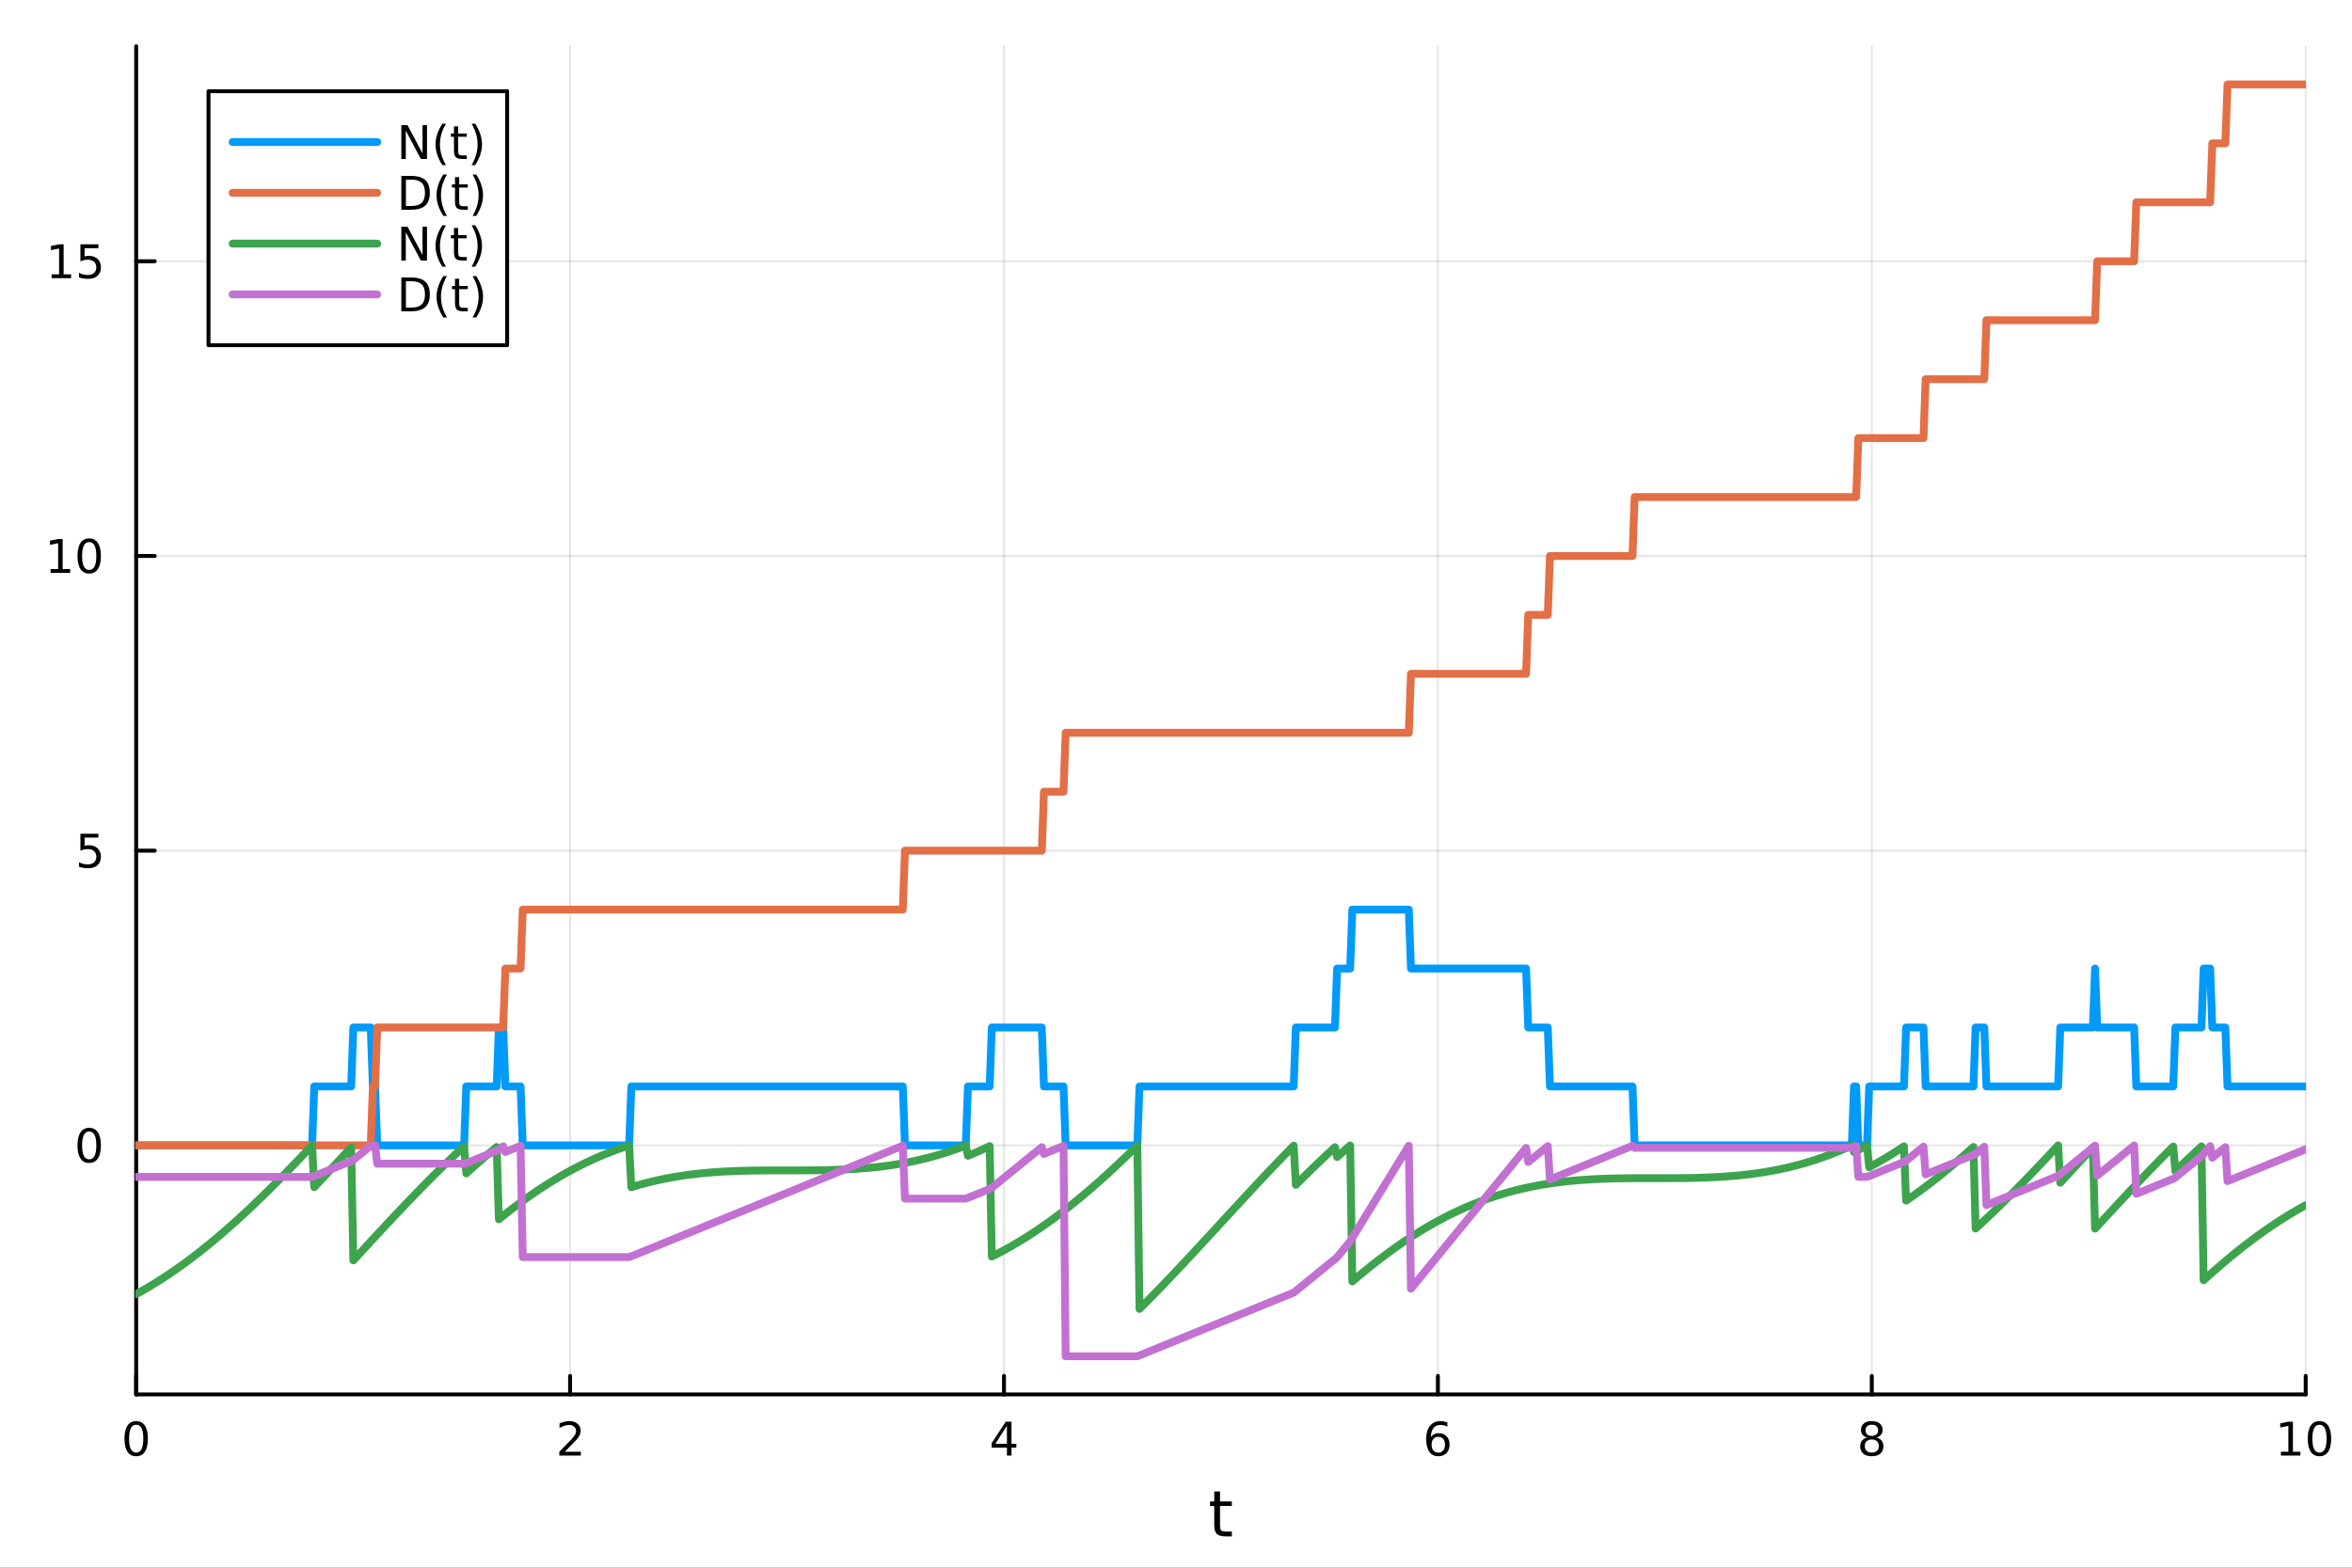 <?xml version="1.0" encoding="utf-8"?>
<svg xmlns="http://www.w3.org/2000/svg" xmlns:xlink="http://www.w3.org/1999/xlink" width="600" height="400" viewBox="0 0 2400 1600">
<rect x="0" y="0" width="2400" height="1600" fill="#333333" stroke="none"/>
<defs>
  <clipPath id="clip760">
    <rect x="0" y="0" width="2400" height="1600"/>
  </clipPath>
</defs>
<path clip-path="url(#clip760)" d="M0 1600 L2400 1600 L2400 0 L0 0  Z" fill="#ffffff" fill-rule="evenodd" fill-opacity="1"/>
<defs>
  <clipPath id="clip761">
    <rect x="480" y="0" width="1681" height="1600"/>
  </clipPath>
</defs>
<path clip-path="url(#clip760)" d="M138.959 1423.18 L2352.76 1423.18 L2352.76 47.244 L138.959 47.244  Z" fill="#ffffff" fill-rule="evenodd" fill-opacity="1"/>
<defs>
  <clipPath id="clip762">
    <rect x="138" y="47" width="2215" height="1377"/>
  </clipPath>
</defs>
<polyline clip-path="url(#clip762)" style="stroke:#000000; stroke-linecap:round; stroke-linejoin:round; stroke-width:2; stroke-opacity:0.1; fill:none" points="138.959,1423.18 138.959,47.244 "/>
<polyline clip-path="url(#clip762)" style="stroke:#000000; stroke-linecap:round; stroke-linejoin:round; stroke-width:2; stroke-opacity:0.1; fill:none" points="581.719,1423.18 581.719,47.244 "/>
<polyline clip-path="url(#clip762)" style="stroke:#000000; stroke-linecap:round; stroke-linejoin:round; stroke-width:2; stroke-opacity:0.1; fill:none" points="1024.48,1423.18 1024.48,47.244 "/>
<polyline clip-path="url(#clip762)" style="stroke:#000000; stroke-linecap:round; stroke-linejoin:round; stroke-width:2; stroke-opacity:0.1; fill:none" points="1467.24,1423.18 1467.24,47.244 "/>
<polyline clip-path="url(#clip762)" style="stroke:#000000; stroke-linecap:round; stroke-linejoin:round; stroke-width:2; stroke-opacity:0.1; fill:none" points="1910,1423.18 1910,47.244 "/>
<polyline clip-path="url(#clip762)" style="stroke:#000000; stroke-linecap:round; stroke-linejoin:round; stroke-width:2; stroke-opacity:0.1; fill:none" points="2352.76,1423.18 2352.76,47.244 "/>
<polyline clip-path="url(#clip762)" style="stroke:#000000; stroke-linecap:round; stroke-linejoin:round; stroke-width:2; stroke-opacity:0.1; fill:none" points="138.959,1168.98 2352.76,1168.98 "/>
<polyline clip-path="url(#clip762)" style="stroke:#000000; stroke-linecap:round; stroke-linejoin:round; stroke-width:2; stroke-opacity:0.1; fill:none" points="138.959,868.204 2352.76,868.204 "/>
<polyline clip-path="url(#clip762)" style="stroke:#000000; stroke-linecap:round; stroke-linejoin:round; stroke-width:2; stroke-opacity:0.1; fill:none" points="138.959,567.428 2352.76,567.428 "/>
<polyline clip-path="url(#clip762)" style="stroke:#000000; stroke-linecap:round; stroke-linejoin:round; stroke-width:2; stroke-opacity:0.1; fill:none" points="138.959,266.651 2352.76,266.651 "/>
<polyline clip-path="url(#clip760)" style="stroke:#000000; stroke-linecap:round; stroke-linejoin:round; stroke-width:4; stroke-opacity:1; fill:none" points="138.959,1423.18 2352.76,1423.18 "/>
<polyline clip-path="url(#clip760)" style="stroke:#000000; stroke-linecap:round; stroke-linejoin:round; stroke-width:4; stroke-opacity:1; fill:none" points="138.959,1423.18 138.959,1404.28 "/>
<polyline clip-path="url(#clip760)" style="stroke:#000000; stroke-linecap:round; stroke-linejoin:round; stroke-width:4; stroke-opacity:1; fill:none" points="581.719,1423.18 581.719,1404.28 "/>
<polyline clip-path="url(#clip760)" style="stroke:#000000; stroke-linecap:round; stroke-linejoin:round; stroke-width:4; stroke-opacity:1; fill:none" points="1024.48,1423.18 1024.48,1404.28 "/>
<polyline clip-path="url(#clip760)" style="stroke:#000000; stroke-linecap:round; stroke-linejoin:round; stroke-width:4; stroke-opacity:1; fill:none" points="1467.24,1423.18 1467.24,1404.28 "/>
<polyline clip-path="url(#clip760)" style="stroke:#000000; stroke-linecap:round; stroke-linejoin:round; stroke-width:4; stroke-opacity:1; fill:none" points="1910,1423.18 1910,1404.28 "/>
<polyline clip-path="url(#clip760)" style="stroke:#000000; stroke-linecap:round; stroke-linejoin:round; stroke-width:4; stroke-opacity:1; fill:none" points="2352.76,1423.18 2352.76,1404.28 "/>
<path clip-path="url(#clip760)" d="M138.959 1454.1 Q135.348 1454.1 133.52 1457.66 Q131.714 1461.2 131.714 1468.33 Q131.714 1475.44 133.52 1479.01 Q135.348 1482.55 138.959 1482.55 Q142.594 1482.55 144.399 1479.01 Q146.228 1475.44 146.228 1468.33 Q146.228 1461.2 144.399 1457.66 Q142.594 1454.1 138.959 1454.1 M138.959 1450.39 Q144.77 1450.39 147.825 1455 Q150.904 1459.58 150.904 1468.33 Q150.904 1477.06 147.825 1481.67 Q144.77 1486.25 138.959 1486.25 Q133.149 1486.25 130.071 1481.67 Q127.015 1477.06 127.015 1468.33 Q127.015 1459.58 130.071 1455 Q133.149 1450.39 138.959 1450.39 Z" fill="#000000" fill-rule="nonzero" fill-opacity="1" /><path clip-path="url(#clip760)" d="M576.372 1481.64 L592.691 1481.64 L592.691 1485.58 L570.747 1485.58 L570.747 1481.64 Q573.409 1478.89 577.992 1474.26 Q582.598 1469.61 583.779 1468.27 Q586.024 1465.74 586.904 1464.01 Q587.807 1462.25 587.807 1460.56 Q587.807 1457.8 585.862 1456.07 Q583.941 1454.33 580.839 1454.33 Q578.64 1454.33 576.186 1455.09 Q573.756 1455.86 570.978 1457.41 L570.978 1452.69 Q573.802 1451.55 576.256 1450.97 Q578.709 1450.39 580.747 1450.39 Q586.117 1450.39 589.311 1453.08 Q592.506 1455.77 592.506 1460.26 Q592.506 1462.39 591.696 1464.31 Q590.908 1466.2 588.802 1468.8 Q588.223 1469.47 585.121 1472.69 Q582.02 1475.88 576.372 1481.64 Z" fill="#000000" fill-rule="nonzero" fill-opacity="1" /><path clip-path="url(#clip760)" d="M1027.49 1455.09 L1015.68 1473.54 L1027.49 1473.54 L1027.49 1455.09 M1026.26 1451.02 L1032.14 1451.02 L1032.14 1473.54 L1037.07 1473.54 L1037.07 1477.43 L1032.14 1477.43 L1032.14 1485.58 L1027.49 1485.58 L1027.49 1477.43 L1011.89 1477.43 L1011.89 1472.92 L1026.26 1451.02 Z" fill="#000000" fill-rule="nonzero" fill-opacity="1" /><path clip-path="url(#clip760)" d="M1467.64 1466.44 Q1464.49 1466.44 1462.64 1468.59 Q1460.81 1470.74 1460.81 1474.49 Q1460.81 1478.22 1462.64 1480.39 Q1464.49 1482.55 1467.64 1482.55 Q1470.79 1482.55 1472.62 1480.39 Q1474.47 1478.22 1474.47 1474.49 Q1474.47 1470.74 1472.62 1468.59 Q1470.79 1466.44 1467.64 1466.44 M1476.92 1451.78 L1476.92 1456.04 Q1475.17 1455.21 1473.36 1454.77 Q1471.58 1454.33 1469.82 1454.33 Q1465.19 1454.33 1462.74 1457.45 Q1460.3 1460.58 1459.96 1466.9 Q1461.32 1464.89 1463.38 1463.82 Q1465.44 1462.73 1467.92 1462.73 Q1473.13 1462.73 1476.14 1465.9 Q1479.17 1469.05 1479.17 1474.49 Q1479.17 1479.82 1476.02 1483.03 Q1472.87 1486.25 1467.64 1486.25 Q1461.65 1486.25 1458.48 1481.67 Q1455.3 1477.06 1455.3 1468.33 Q1455.3 1460.14 1459.19 1455.28 Q1463.08 1450.39 1469.63 1450.39 Q1471.39 1450.39 1473.17 1450.74 Q1474.98 1451.09 1476.92 1451.78 Z" fill="#000000" fill-rule="nonzero" fill-opacity="1" /><path clip-path="url(#clip760)" d="M1910 1469.17 Q1906.66 1469.17 1904.74 1470.95 Q1902.84 1472.73 1902.84 1475.86 Q1902.84 1478.98 1904.74 1480.77 Q1906.66 1482.55 1910 1482.55 Q1913.33 1482.55 1915.25 1480.77 Q1917.17 1478.96 1917.17 1475.86 Q1917.17 1472.73 1915.25 1470.95 Q1913.35 1469.17 1910 1469.17 M1905.32 1467.18 Q1902.31 1466.44 1900.62 1464.38 Q1898.96 1462.32 1898.96 1459.35 Q1898.96 1455.21 1901.89 1452.8 Q1904.86 1450.39 1910 1450.39 Q1915.16 1450.39 1918.1 1452.8 Q1921.04 1455.21 1921.04 1459.35 Q1921.04 1462.32 1919.35 1464.38 Q1917.68 1466.44 1914.7 1467.18 Q1918.08 1467.96 1919.95 1470.26 Q1921.85 1472.55 1921.85 1475.86 Q1921.85 1480.88 1918.77 1483.57 Q1915.71 1486.25 1910 1486.25 Q1904.28 1486.25 1901.2 1483.57 Q1898.14 1480.88 1898.14 1475.86 Q1898.14 1472.55 1900.04 1470.26 Q1901.94 1467.96 1905.32 1467.18 M1903.61 1459.79 Q1903.61 1462.48 1905.27 1463.98 Q1906.96 1465.49 1910 1465.49 Q1913.01 1465.49 1914.7 1463.98 Q1916.41 1462.48 1916.41 1459.79 Q1916.41 1457.11 1914.7 1455.6 Q1913.01 1454.1 1910 1454.1 Q1906.96 1454.1 1905.27 1455.6 Q1903.61 1457.11 1903.61 1459.79 Z" fill="#000000" fill-rule="nonzero" fill-opacity="1" /><path clip-path="url(#clip760)" d="M2327.44 1481.64 L2335.08 1481.64 L2335.08 1455.28 L2326.77 1456.95 L2326.77 1452.69 L2335.04 1451.02 L2339.71 1451.02 L2339.71 1481.64 L2347.35 1481.64 L2347.35 1485.58 L2327.44 1485.58 L2327.44 1481.64 Z" fill="#000000" fill-rule="nonzero" fill-opacity="1" /><path clip-path="url(#clip760)" d="M2366.8 1454.1 Q2363.18 1454.1 2361.36 1457.66 Q2359.55 1461.2 2359.55 1468.33 Q2359.55 1475.44 2361.36 1479.01 Q2363.18 1482.55 2366.8 1482.55 Q2370.43 1482.55 2372.23 1479.01 Q2374.06 1475.44 2374.06 1468.33 Q2374.06 1461.2 2372.23 1457.66 Q2370.43 1454.1 2366.8 1454.1 M2366.8 1450.39 Q2372.61 1450.39 2375.66 1455 Q2378.74 1459.58 2378.74 1468.33 Q2378.74 1477.06 2375.66 1481.67 Q2372.61 1486.25 2366.8 1486.25 Q2360.99 1486.25 2357.91 1481.67 Q2354.85 1477.06 2354.85 1468.33 Q2354.85 1459.58 2357.91 1455 Q2360.99 1450.39 2366.8 1450.39 Z" fill="#000000" fill-rule="nonzero" fill-opacity="1" /><path clip-path="url(#clip760)" d="M1244.92 1522.27 L1244.92 1532.4 L1256.98 1532.4 L1256.98 1536.95 L1244.92 1536.95 L1244.92 1556.3 Q1244.92 1560.66 1246.1 1561.9 Q1247.31 1563.14 1250.97 1563.14 L1256.98 1563.14 L1256.98 1568.04 L1250.97 1568.04 Q1244.19 1568.04 1241.61 1565.53 Q1239.03 1562.98 1239.03 1556.3 L1239.03 1536.95 L1234.73 1536.95 L1234.73 1532.4 L1239.03 1532.4 L1239.03 1522.27 L1244.92 1522.27 Z" fill="#000000" fill-rule="nonzero" fill-opacity="1" /><polyline clip-path="url(#clip760)" style="stroke:#000000; stroke-linecap:round; stroke-linejoin:round; stroke-width:4; stroke-opacity:1; fill:none" points="138.959,1423.18 138.959,47.244 "/>
<polyline clip-path="url(#clip760)" style="stroke:#000000; stroke-linecap:round; stroke-linejoin:round; stroke-width:4; stroke-opacity:1; fill:none" points="138.959,1168.98 157.857,1168.98 "/>
<polyline clip-path="url(#clip760)" style="stroke:#000000; stroke-linecap:round; stroke-linejoin:round; stroke-width:4; stroke-opacity:1; fill:none" points="138.959,868.204 157.857,868.204 "/>
<polyline clip-path="url(#clip760)" style="stroke:#000000; stroke-linecap:round; stroke-linejoin:round; stroke-width:4; stroke-opacity:1; fill:none" points="138.959,567.428 157.857,567.428 "/>
<polyline clip-path="url(#clip760)" style="stroke:#000000; stroke-linecap:round; stroke-linejoin:round; stroke-width:4; stroke-opacity:1; fill:none" points="138.959,266.651 157.857,266.651 "/>
<path clip-path="url(#clip760)" d="M91.015 1154.78 Q87.404 1154.78 85.575 1158.34 Q83.77 1161.89 83.77 1169.02 Q83.77 1176.12 85.575 1179.69 Q87.404 1183.23 91.015 1183.23 Q94.649 1183.23 96.455 1179.69 Q98.284 1176.12 98.284 1169.02 Q98.284 1161.89 96.455 1158.34 Q94.649 1154.78 91.015 1154.78 M91.015 1151.08 Q96.825 1151.08 99.881 1155.68 Q102.959 1160.27 102.959 1169.02 Q102.959 1177.74 99.881 1182.35 Q96.825 1186.93 91.015 1186.93 Q85.205 1186.93 82.126 1182.35 Q79.071 1177.74 79.071 1169.02 Q79.071 1160.27 82.126 1155.68 Q85.205 1151.08 91.015 1151.08 Z" fill="#000000" fill-rule="nonzero" fill-opacity="1" /><path clip-path="url(#clip760)" d="M82.057 850.924 L100.413 850.924 L100.413 854.859 L86.339 854.859 L86.339 863.331 Q87.358 862.984 88.376 862.822 Q89.395 862.637 90.413 862.637 Q96.2 862.637 99.58 865.808 Q102.959 868.98 102.959 874.396 Q102.959 879.975 99.487 883.077 Q96.015 886.155 89.696 886.155 Q87.52 886.155 85.251 885.785 Q83.006 885.415 80.598 884.674 L80.598 879.975 Q82.682 881.109 84.904 881.665 Q87.126 882.22 89.603 882.22 Q93.608 882.22 95.946 880.114 Q98.284 878.007 98.284 874.396 Q98.284 870.785 95.946 868.679 Q93.608 866.572 89.603 866.572 Q87.728 866.572 85.853 866.989 Q84.001 867.405 82.057 868.285 L82.057 850.924 Z" fill="#000000" fill-rule="nonzero" fill-opacity="1" /><path clip-path="url(#clip760)" d="M51.663 580.773 L59.302 580.773 L59.302 554.407 L50.992 556.074 L50.992 551.814 L59.256 550.148 L63.932 550.148 L63.932 580.773 L71.571 580.773 L71.571 584.708 L51.663 584.708 L51.663 580.773 Z" fill="#000000" fill-rule="nonzero" fill-opacity="1" /><path clip-path="url(#clip760)" d="M91.015 553.226 Q87.404 553.226 85.575 556.791 Q83.77 560.333 83.77 567.462 Q83.77 574.569 85.575 578.134 Q87.404 581.675 91.015 581.675 Q94.649 581.675 96.455 578.134 Q98.284 574.569 98.284 567.462 Q98.284 560.333 96.455 556.791 Q94.649 553.226 91.015 553.226 M91.015 549.523 Q96.825 549.523 99.881 554.129 Q102.959 558.713 102.959 567.462 Q102.959 576.189 99.881 580.796 Q96.825 585.379 91.015 585.379 Q85.205 585.379 82.126 580.796 Q79.071 576.189 79.071 567.462 Q79.071 558.713 82.126 554.129 Q85.205 549.523 91.015 549.523 Z" fill="#000000" fill-rule="nonzero" fill-opacity="1" /><path clip-path="url(#clip760)" d="M52.659 279.996 L60.298 279.996 L60.298 253.631 L51.987 255.297 L51.987 251.038 L60.251 249.371 L64.927 249.371 L64.927 279.996 L72.566 279.996 L72.566 283.931 L52.659 283.931 L52.659 279.996 Z" fill="#000000" fill-rule="nonzero" fill-opacity="1" /><path clip-path="url(#clip760)" d="M82.057 249.371 L100.413 249.371 L100.413 253.307 L86.339 253.307 L86.339 261.779 Q87.358 261.432 88.376 261.27 Q89.395 261.084 90.413 261.084 Q96.2 261.084 99.58 264.256 Q102.959 267.427 102.959 272.844 Q102.959 278.422 99.487 281.524 Q96.015 284.603 89.696 284.603 Q87.52 284.603 85.251 284.232 Q83.006 283.862 80.598 283.121 L80.598 278.422 Q82.682 279.556 84.904 280.112 Q87.126 280.668 89.603 280.668 Q93.608 280.668 95.946 278.561 Q98.284 276.455 98.284 272.844 Q98.284 269.232 95.946 267.126 Q93.608 265.02 89.603 265.02 Q87.728 265.02 85.853 265.436 Q84.001 265.853 82.057 266.732 L82.057 249.371 Z" fill="#000000" fill-rule="nonzero" fill-opacity="1" /><polyline clip-path="url(#clip762)" style="stroke:#009af9; stroke-linecap:round; stroke-linejoin:round; stroke-width:8; stroke-opacity:1; fill:none" points="138.959,1168.98 141.175,1168.98 143.391,1168.98 145.607,1168.98 147.823,1168.98 150.04,1168.98 152.256,1168.98 154.472,1168.98 156.688,1168.98 158.904,1168.98 161.12,1168.98 163.336,1168.98 165.552,1168.98 167.768,1168.98 169.984,1168.98 172.2,1168.98 174.416,1168.98 176.632,1168.98 178.848,1168.98 181.064,1168.98 183.28,1168.98 185.496,1168.98 187.712,1168.98 189.928,1168.98 192.144,1168.98 194.36,1168.98 196.576,1168.98 198.792,1168.98 201.008,1168.98 203.224,1168.98 205.44,1168.98 207.656,1168.98 209.872,1168.98 212.088,1168.98 214.304,1168.98 216.52,1168.98 218.736,1168.98 220.952,1168.98 223.168,1168.98 225.384,1168.98 227.6,1168.98 229.816,1168.98 232.032,1168.98 234.248,1168.98 236.464,1168.98 238.68,1168.98 240.896,1168.98 243.112,1168.98 245.328,1168.98 247.544,1168.98 249.76,1168.98 251.976,1168.98 254.192,1168.98 256.408,1168.98 258.624,1168.98 260.84,1168.98 263.056,1168.98 265.272,1168.98 267.488,1168.98 269.704,1168.98 271.92,1168.98 274.136,1168.98 276.352,1168.98 278.568,1168.98 280.784,1168.98 283,1168.98 285.216,1168.98 287.432,1168.98 289.648,1168.98 291.864,1168.98 294.08,1168.98 296.296,1168.98 298.512,1168.98 300.728,1168.98 302.944,1168.98 305.16,1168.98 307.376,1168.98 309.592,1168.98 311.808,1168.98 314.024,1168.98 316.24,1168.98 318.456,1168.98 320.672,1108.83 322.888,1108.83 325.104,1108.83 327.321,1108.83 329.537,1108.83 331.753,1108.83 333.969,1108.83 336.185,1108.83 338.401,1108.83 340.617,1108.83 342.833,1108.83 345.049,1108.83 347.265,1108.83 349.481,1108.83 351.697,1108.83 353.913,1108.83 356.129,1108.83 358.345,1108.83 360.561,1048.67 362.777,1048.67 364.993,1048.67 367.209,1048.67 369.425,1048.67 371.641,1048.67 373.857,1048.67 376.073,1048.67 378.289,1048.67 380.505,1108.83 382.721,1108.83 384.937,1168.98 387.153,1168.98 389.369,1168.98 391.585,1168.98 393.801,1168.98 396.017,1168.98 398.233,1168.98 400.449,1168.98 402.665,1168.98 404.881,1168.98 407.097,1168.98 409.313,1168.98 411.529,1168.98 413.745,1168.98 415.961,1168.98 418.177,1168.98 420.393,1168.98 422.609,1168.98 424.825,1168.98 427.041,1168.98 429.257,1168.98 431.473,1168.98 433.689,1168.98 435.905,1168.98 438.121,1168.98 440.337,1168.98 442.553,1168.98 444.769,1168.98 446.985,1168.98 449.201,1168.98 451.417,1168.98 453.633,1168.98 455.849,1168.98 458.065,1168.98 460.281,1168.98 462.497,1168.98 464.713,1168.98 466.929,1168.98 469.145,1168.98 471.361,1168.98 473.577,1168.98 475.793,1108.83 478.009,1108.83 480.225,1108.83 482.441,1108.83 484.657,1108.83 486.873,1108.83 489.089,1108.83 491.305,1108.83 493.521,1108.83 495.737,1108.83 497.953,1108.83 500.169,1108.83 502.385,1108.83 504.601,1108.83 506.818,1108.83 509.034,1048.67 511.25,1048.67 513.466,1048.67 515.682,1108.83 517.898,1108.83 520.114,1108.83 522.33,1108.83 524.546,1108.83 526.762,1108.83 528.978,1108.83 531.194,1108.83 533.41,1168.98 535.626,1168.98 537.842,1168.98 540.058,1168.98 542.274,1168.98 544.49,1168.98 546.706,1168.98 548.922,1168.98 551.138,1168.98 553.354,1168.98 555.57,1168.98 557.786,1168.98 560.002,1168.98 562.218,1168.98 564.434,1168.98 566.65,1168.98 568.866,1168.98 571.082,1168.98 573.298,1168.98 575.514,1168.98 577.73,1168.98 579.946,1168.98 582.162,1168.98 584.378,1168.98 586.594,1168.98 588.81,1168.98 591.026,1168.98 593.242,1168.98 595.458,1168.98 597.674,1168.98 599.89,1168.98 602.106,1168.98 604.322,1168.98 606.538,1168.98 608.754,1168.98 610.97,1168.98 613.186,1168.98 615.402,1168.98 617.618,1168.98 619.834,1168.98 622.05,1168.98 624.266,1168.98 626.482,1168.98 628.698,1168.98 630.914,1168.98 633.13,1168.98 635.346,1168.98 637.562,1168.98 639.778,1168.98 641.994,1168.98 644.21,1108.83 646.426,1108.83 648.642,1108.83 650.858,1108.83 653.074,1108.83 655.29,1108.83 657.506,1108.83 659.722,1108.83 661.938,1108.83 664.154,1108.83 666.37,1108.83 668.586,1108.83 670.802,1108.83 673.018,1108.83 675.234,1108.83 677.45,1108.83 679.666,1108.83 681.882,1108.83 684.099,1108.83 686.315,1108.83 688.531,1108.83 690.747,1108.83 692.963,1108.83 695.179,1108.83 697.395,1108.83 699.611,1108.83 701.827,1108.83 704.043,1108.83 706.259,1108.83 708.475,1108.83 710.691,1108.83 712.907,1108.83 715.123,1108.83 717.339,1108.83 719.555,1108.83 721.771,1108.83 723.987,1108.83 726.203,1108.83 728.419,1108.83 730.635,1108.83 732.851,1108.83 735.067,1108.83 737.283,1108.83 739.499,1108.83 741.715,1108.83 743.931,1108.83 746.147,1108.83 748.363,1108.83 750.579,1108.83 752.795,1108.83 755.011,1108.83 757.227,1108.83 759.443,1108.83 761.659,1108.83 763.875,1108.83 766.091,1108.83 768.307,1108.83 770.523,1108.83 772.739,1108.83 774.955,1108.83 777.171,1108.83 779.387,1108.83 781.603,1108.83 783.819,1108.83 786.035,1108.83 788.251,1108.83 790.467,1108.83 792.683,1108.83 794.899,1108.83 797.115,1108.83 799.331,1108.83 801.547,1108.83 803.763,1108.83 805.979,1108.83 808.195,1108.83 810.411,1108.83 812.627,1108.83 814.843,1108.83 817.059,1108.83 819.275,1108.83 821.491,1108.83 823.707,1108.83 825.923,1108.83 828.139,1108.83 830.355,1108.83 832.571,1108.83 834.787,1108.83 837.003,1108.83 839.219,1108.83 841.435,1108.83 843.651,1108.83 845.867,1108.83 848.083,1108.83 850.299,1108.83 852.515,1108.83 854.731,1108.83 856.947,1108.83 859.163,1108.83 861.38,1108.83 863.596,1108.83 865.812,1108.83 868.028,1108.83 870.244,1108.83 872.46,1108.83 874.676,1108.83 876.892,1108.83 879.108,1108.83 881.324,1108.83 883.54,1108.83 885.756,1108.83 887.972,1108.83 890.188,1108.83 892.404,1108.83 894.62,1108.83 896.836,1108.83 899.052,1108.83 901.268,1108.83 903.484,1108.83 905.7,1108.83 907.916,1108.83 910.132,1108.83 912.348,1108.83 914.564,1108.83 916.78,1108.83 918.996,1108.83 921.212,1108.83 923.428,1168.98 925.644,1168.98 927.86,1168.98 930.076,1168.98 932.292,1168.98 934.508,1168.98 936.724,1168.98 938.94,1168.98 941.156,1168.98 943.372,1168.98 945.588,1168.98 947.804,1168.98 950.02,1168.98 952.236,1168.98 954.452,1168.98 956.668,1168.98 958.884,1168.98 961.1,1168.98 963.316,1168.98 965.532,1168.98 967.748,1168.98 969.964,1168.98 972.18,1168.98 974.396,1168.98 976.612,1168.98 978.828,1168.98 981.044,1168.98 983.26,1168.98 985.476,1168.98 987.692,1108.83 989.908,1108.83 992.124,1108.83 994.34,1108.83 996.556,1108.83 998.772,1108.83 1000.99,1108.83 1003.2,1108.83 1005.42,1108.83 1007.64,1108.83 1009.85,1108.83 1012.07,1048.67 1014.28,1048.67 1016.5,1048.67 1018.72,1048.67 1020.93,1048.67 1023.15,1048.67 1025.36,1048.67 1027.58,1048.67 1029.8,1048.67 1032.01,1048.67 1034.23,1048.67 1036.44,1048.67 1038.66,1048.67 1040.88,1048.67 1043.09,1048.67 1045.31,1048.67 1047.52,1048.67 1049.74,1048.67 1051.96,1048.67 1054.17,1048.67 1056.39,1048.67 1058.6,1048.67 1060.82,1048.67 1063.04,1048.67 1065.25,1108.83 1067.47,1108.83 1069.68,1108.83 1071.9,1108.83 1074.12,1108.83 1076.33,1108.83 1078.55,1108.83 1080.76,1108.83 1082.98,1108.83 1085.2,1108.83 1087.41,1168.98 1089.63,1168.98 1091.84,1168.98 1094.06,1168.98 1096.28,1168.98 1098.49,1168.98 1100.71,1168.98 1102.92,1168.98 1105.14,1168.98 1107.36,1168.98 1109.57,1168.98 1111.79,1168.98 1114,1168.98 1116.22,1168.98 1118.44,1168.98 1120.65,1168.98 1122.87,1168.98 1125.08,1168.98 1127.3,1168.98 1129.52,1168.98 1131.73,1168.98 1133.95,1168.98 1136.17,1168.98 1138.38,1168.98 1140.6,1168.98 1142.81,1168.98 1145.03,1168.98 1147.25,1168.98 1149.46,1168.98 1151.68,1168.98 1153.89,1168.98 1156.11,1168.98 1158.33,1168.98 1160.54,1168.98 1162.76,1108.83 1164.97,1108.83 1167.19,1108.83 1169.41,1108.83 1171.62,1108.83 1173.84,1108.83 1176.05,1108.83 1178.27,1108.83 1180.49,1108.83 1182.7,1108.83 1184.92,1108.83 1187.13,1108.83 1189.35,1108.83 1191.57,1108.83 1193.78,1108.83 1196,1108.83 1198.21,1108.83 1200.43,1108.83 1202.65,1108.83 1204.86,1108.83 1207.08,1108.83 1209.29,1108.83 1211.51,1108.83 1213.73,1108.83 1215.94,1108.83 1218.16,1108.83 1220.37,1108.83 1222.59,1108.83 1224.81,1108.83 1227.02,1108.83 1229.24,1108.83 1231.45,1108.83 1233.67,1108.83 1235.89,1108.83 1238.1,1108.83 1240.32,1108.83 1242.53,1108.83 1244.75,1108.83 1246.97,1108.83 1249.18,1108.83 1251.4,1108.83 1253.61,1108.83 1255.83,1108.83 1258.05,1108.83 1260.26,1108.83 1262.48,1108.83 1264.69,1108.83 1266.91,1108.83 1269.13,1108.83 1271.34,1108.83 1273.56,1108.83 1275.77,1108.83 1277.99,1108.83 1280.21,1108.83 1282.42,1108.83 1284.64,1108.83 1286.85,1108.83 1289.07,1108.83 1291.29,1108.83 1293.5,1108.83 1295.72,1108.83 1297.93,1108.83 1300.15,1108.83 1302.37,1108.83 1304.58,1108.83 1306.8,1108.83 1309.01,1108.83 1311.23,1108.83 1313.45,1108.83 1315.66,1108.83 1317.88,1108.83 1320.09,1108.83 1322.31,1048.67 1324.53,1048.67 1326.74,1048.67 1328.96,1048.67 1331.17,1048.67 1333.39,1048.67 1335.61,1048.67 1337.82,1048.67 1340.04,1048.67 1342.25,1048.67 1344.47,1048.67 1346.69,1048.67 1348.9,1048.67 1351.12,1048.67 1353.33,1048.67 1355.55,1048.67 1357.77,1048.67 1359.98,1048.67 1362.2,1048.67 1364.41,988.515 1366.63,988.515 1368.85,988.515 1371.06,988.515 1373.28,988.515 1375.49,988.515 1377.71,988.515 1379.93,928.359 1382.14,928.359 1384.36,928.359 1386.57,928.359 1388.79,928.359 1391.01,928.359 1393.22,928.359 1395.44,928.359 1397.65,928.359 1399.87,928.359 1402.09,928.359 1404.3,928.359 1406.52,928.359 1408.73,928.359 1410.95,928.359 1413.17,928.359 1415.38,928.359 1417.6,928.359 1419.81,928.359 1422.03,928.359 1424.25,928.359 1426.46,928.359 1428.68,928.359 1430.89,928.359 1433.11,928.359 1435.33,928.359 1437.54,928.359 1439.76,988.515 1441.97,988.515 1444.19,988.515 1446.41,988.515 1448.62,988.515 1450.84,988.515 1453.05,988.515 1455.27,988.515 1457.49,988.515 1459.7,988.515 1461.92,988.515 1464.13,988.515 1466.35,988.515 1468.57,988.515 1470.78,988.515 1473,988.515 1475.21,988.515 1477.43,988.515 1479.65,988.515 1481.86,988.515 1484.08,988.515 1486.3,988.515 1488.51,988.515 1490.73,988.515 1492.94,988.515 1495.16,988.515 1497.38,988.515 1499.59,988.515 1501.81,988.515 1504.02,988.515 1506.24,988.515 1508.46,988.515 1510.67,988.515 1512.89,988.515 1515.1,988.515 1517.32,988.515 1519.54,988.515 1521.75,988.515 1523.97,988.515 1526.18,988.515 1528.4,988.515 1530.62,988.515 1532.83,988.515 1535.05,988.515 1537.26,988.515 1539.48,988.515 1541.7,988.515 1543.91,988.515 1546.13,988.515 1548.34,988.515 1550.56,988.515 1552.78,988.515 1554.99,988.515 1557.21,988.515 1559.42,1048.67 1561.64,1048.67 1563.86,1048.67 1566.07,1048.67 1568.29,1048.67 1570.5,1048.67 1572.72,1048.67 1574.94,1048.67 1577.15,1048.67 1579.37,1048.67 1581.58,1108.83 1583.8,1108.83 1586.02,1108.83 1588.23,1108.83 1590.45,1108.83 1592.66,1108.83 1594.88,1108.83 1597.1,1108.83 1599.31,1108.83 1601.53,1108.83 1603.74,1108.83 1605.96,1108.83 1608.18,1108.83 1610.39,1108.83 1612.61,1108.83 1614.82,1108.83 1617.04,1108.83 1619.26,1108.83 1621.47,1108.83 1623.69,1108.83 1625.9,1108.83 1628.12,1108.83 1630.34,1108.83 1632.55,1108.83 1634.77,1108.83 1636.98,1108.83 1639.2,1108.83 1641.42,1108.83 1643.63,1108.83 1645.85,1108.83 1648.06,1108.83 1650.28,1108.83 1652.5,1108.83 1654.71,1108.83 1656.93,1108.83 1659.14,1108.83 1661.36,1108.83 1663.58,1108.83 1665.79,1108.83 1668.01,1168.98 1670.22,1168.98 1672.44,1168.98 1674.66,1168.98 1676.87,1168.98 1679.09,1168.98 1681.3,1168.98 1683.52,1168.98 1685.74,1168.98 1687.95,1168.98 1690.17,1168.98 1692.38,1168.98 1694.6,1168.98 1696.82,1168.98 1699.03,1168.98 1701.25,1168.98 1703.46,1168.98 1705.68,1168.98 1707.9,1168.98 1710.11,1168.98 1712.33,1168.98 1714.54,1168.98 1716.76,1168.98 1718.98,1168.98 1721.19,1168.98 1723.41,1168.98 1725.62,1168.98 1727.84,1168.98 1730.06,1168.98 1732.27,1168.98 1734.49,1168.98 1736.7,1168.98 1738.92,1168.98 1741.14,1168.98 1743.35,1168.98 1745.57,1168.98 1747.78,1168.98 1750,1168.98 1752.22,1168.98 1754.43,1168.98 1756.65,1168.98 1758.86,1168.98 1761.08,1168.98 1763.3,1168.98 1765.51,1168.98 1767.73,1168.98 1769.94,1168.98 1772.16,1168.98 1774.38,1168.98 1776.59,1168.98 1778.81,1168.98 1781.02,1168.98 1783.24,1168.98 1785.46,1168.98 1787.67,1168.98 1789.89,1168.98 1792.1,1168.98 1794.32,1168.98 1796.54,1168.98 1798.75,1168.98 1800.97,1168.98 1803.18,1168.98 1805.4,1168.98 1807.62,1168.98 1809.83,1168.98 1812.05,1168.98 1814.26,1168.98 1816.48,1168.98 1818.7,1168.98 1820.91,1168.98 1823.13,1168.98 1825.34,1168.98 1827.56,1168.98 1829.78,1168.98 1831.99,1168.98 1834.21,1168.98 1836.42,1168.98 1838.64,1168.98 1840.86,1168.98 1843.07,1168.98 1845.29,1168.98 1847.51,1168.98 1849.72,1168.98 1851.94,1168.98 1854.15,1168.98 1856.37,1168.98 1858.59,1168.98 1860.8,1168.98 1863.02,1168.98 1865.23,1168.98 1867.45,1168.98 1869.67,1168.98 1871.88,1168.98 1874.1,1168.98 1876.31,1168.98 1878.53,1168.98 1880.75,1168.98 1882.96,1168.98 1885.18,1168.98 1887.39,1168.98 1889.61,1168.98 1891.83,1108.83 1894.04,1108.83 1896.26,1168.98 1898.47,1168.98 1900.69,1168.98 1902.91,1168.98 1905.12,1168.98 1907.34,1108.83 1909.55,1108.83 1911.77,1108.83 1913.99,1108.83 1916.2,1108.83 1918.42,1108.83 1920.63,1108.83 1922.85,1108.83 1925.07,1108.83 1927.28,1108.83 1929.5,1108.83 1931.71,1108.83 1933.93,1108.83 1936.15,1108.83 1938.36,1108.83 1940.58,1108.83 1942.79,1108.83 1945.01,1048.67 1947.23,1048.67 1949.44,1048.67 1951.66,1048.67 1953.87,1048.67 1956.09,1048.67 1958.31,1048.67 1960.52,1048.67 1962.74,1048.67 1964.95,1108.83 1967.17,1108.83 1969.39,1108.83 1971.6,1108.83 1973.82,1108.83 1976.03,1108.83 1978.25,1108.83 1980.47,1108.83 1982.68,1108.83 1984.9,1108.83 1987.11,1108.83 1989.33,1108.83 1991.55,1108.83 1993.76,1108.83 1995.98,1108.83 1998.19,1108.83 2000.41,1108.83 2002.63,1108.83 2004.84,1108.83 2007.06,1108.83 2009.27,1108.83 2011.49,1108.83 2013.71,1108.83 2015.92,1048.67 2018.14,1048.67 2020.35,1048.67 2022.57,1048.67 2024.79,1048.67 2027,1108.83 2029.22,1108.83 2031.43,1108.83 2033.65,1108.83 2035.87,1108.83 2038.08,1108.83 2040.3,1108.83 2042.51,1108.83 2044.73,1108.83 2046.95,1108.83 2049.16,1108.83 2051.38,1108.83 2053.59,1108.83 2055.81,1108.83 2058.03,1108.83 2060.24,1108.83 2062.46,1108.83 2064.67,1108.83 2066.89,1108.83 2069.11,1108.83 2071.32,1108.83 2073.54,1108.83 2075.75,1108.83 2077.97,1108.83 2080.19,1108.83 2082.4,1108.83 2084.62,1108.83 2086.83,1108.83 2089.05,1108.83 2091.27,1108.83 2093.48,1108.83 2095.7,1108.83 2097.91,1108.83 2100.13,1108.83 2102.35,1048.67 2104.56,1048.67 2106.78,1048.67 2108.99,1048.67 2111.21,1048.67 2113.43,1048.67 2115.64,1048.67 2117.86,1048.67 2120.07,1048.67 2122.29,1048.67 2124.51,1048.67 2126.72,1048.67 2128.94,1048.67 2131.15,1048.67 2133.37,1048.67 2135.59,1048.67 2137.8,988.515 2140.02,1048.67 2142.23,1048.67 2144.45,1048.67 2146.67,1048.67 2148.88,1048.67 2151.1,1048.67 2153.31,1048.67 2155.53,1048.67 2157.75,1048.67 2159.96,1048.67 2162.18,1048.67 2164.39,1048.67 2166.61,1048.67 2168.83,1048.67 2171.04,1048.67 2173.26,1048.67 2175.47,1048.67 2177.69,1048.67 2179.91,1108.83 2182.12,1108.83 2184.34,1108.83 2186.55,1108.83 2188.77,1108.83 2190.99,1108.83 2193.2,1108.83 2195.42,1108.83 2197.64,1108.83 2199.85,1108.83 2202.07,1108.83 2204.28,1108.83 2206.5,1108.83 2208.72,1108.83 2210.93,1108.83 2213.15,1108.83 2215.36,1108.83 2217.58,1108.83 2219.8,1048.67 2222.01,1048.67 2224.23,1048.67 2226.44,1048.67 2228.66,1048.67 2230.88,1048.67 2233.09,1048.67 2235.31,1048.67 2237.52,1048.67 2239.74,1048.67 2241.96,1048.67 2244.17,1048.67 2246.39,1048.67 2248.6,988.515 2250.82,988.515 2253.04,988.515 2255.25,988.515 2257.47,1048.67 2259.68,1048.67 2261.9,1048.67 2264.12,1048.67 2266.33,1048.67 2268.55,1048.67 2270.76,1048.67 2272.98,1108.83 2275.2,1108.83 2277.41,1108.83 2279.63,1108.83 2281.84,1108.83 2284.06,1108.83 2286.28,1108.83 2288.49,1108.83 2290.71,1108.83 2292.92,1108.83 2295.14,1108.83 2297.36,1108.83 2299.57,1108.83 2301.79,1108.83 2304,1108.83 2306.22,1108.83 2308.44,1108.83 2310.65,1108.83 2312.87,1108.83 2315.08,1108.83 2317.3,1108.83 2319.52,1108.83 2321.73,1108.83 2323.95,1108.83 2326.16,1108.83 2328.38,1108.83 2330.6,1108.83 2332.81,1108.83 2335.03,1108.83 2337.24,1108.83 2339.46,1108.83 2341.68,1108.83 2343.89,1108.83 2346.11,1108.83 2348.32,1108.83 2350.54,1108.83 2352.76,1108.83 "/>
<polyline clip-path="url(#clip762)" style="stroke:#e26f46; stroke-linecap:round; stroke-linejoin:round; stroke-width:8; stroke-opacity:1; fill:none" points="138.959,1168.98 141.175,1168.98 143.391,1168.98 145.607,1168.98 147.823,1168.98 150.04,1168.98 152.256,1168.98 154.472,1168.98 156.688,1168.98 158.904,1168.98 161.12,1168.98 163.336,1168.98 165.552,1168.98 167.768,1168.98 169.984,1168.98 172.2,1168.98 174.416,1168.98 176.632,1168.98 178.848,1168.98 181.064,1168.98 183.28,1168.98 185.496,1168.98 187.712,1168.98 189.928,1168.98 192.144,1168.98 194.36,1168.98 196.576,1168.98 198.792,1168.98 201.008,1168.98 203.224,1168.98 205.44,1168.98 207.656,1168.98 209.872,1168.98 212.088,1168.98 214.304,1168.98 216.52,1168.98 218.736,1168.98 220.952,1168.98 223.168,1168.98 225.384,1168.98 227.6,1168.98 229.816,1168.98 232.032,1168.98 234.248,1168.98 236.464,1168.98 238.68,1168.98 240.896,1168.98 243.112,1168.98 245.328,1168.98 247.544,1168.98 249.76,1168.98 251.976,1168.98 254.192,1168.98 256.408,1168.98 258.624,1168.98 260.84,1168.98 263.056,1168.98 265.272,1168.98 267.488,1168.98 269.704,1168.98 271.92,1168.98 274.136,1168.98 276.352,1168.98 278.568,1168.98 280.784,1168.98 283,1168.98 285.216,1168.98 287.432,1168.98 289.648,1168.98 291.864,1168.98 294.08,1168.98 296.296,1168.98 298.512,1168.98 300.728,1168.98 302.944,1168.98 305.16,1168.98 307.376,1168.98 309.592,1168.98 311.808,1168.98 314.024,1168.98 316.24,1168.98 318.456,1168.98 320.672,1168.98 322.888,1168.98 325.104,1168.98 327.321,1168.98 329.537,1168.98 331.753,1168.98 333.969,1168.98 336.185,1168.98 338.401,1168.98 340.617,1168.98 342.833,1168.98 345.049,1168.98 347.265,1168.98 349.481,1168.98 351.697,1168.98 353.913,1168.98 356.129,1168.98 358.345,1168.98 360.561,1168.98 362.777,1168.98 364.993,1168.98 367.209,1168.98 369.425,1168.98 371.641,1168.98 373.857,1168.98 376.073,1168.98 378.289,1168.98 380.505,1108.83 382.721,1108.83 384.937,1048.67 387.153,1048.67 389.369,1048.67 391.585,1048.67 393.801,1048.67 396.017,1048.67 398.233,1048.67 400.449,1048.67 402.665,1048.67 404.881,1048.67 407.097,1048.67 409.313,1048.67 411.529,1048.67 413.745,1048.67 415.961,1048.67 418.177,1048.67 420.393,1048.67 422.609,1048.67 424.825,1048.67 427.041,1048.67 429.257,1048.67 431.473,1048.67 433.689,1048.67 435.905,1048.67 438.121,1048.67 440.337,1048.67 442.553,1048.67 444.769,1048.67 446.985,1048.67 449.201,1048.67 451.417,1048.67 453.633,1048.67 455.849,1048.67 458.065,1048.67 460.281,1048.67 462.497,1048.67 464.713,1048.67 466.929,1048.67 469.145,1048.67 471.361,1048.67 473.577,1048.67 475.793,1048.67 478.009,1048.67 480.225,1048.67 482.441,1048.67 484.657,1048.67 486.873,1048.67 489.089,1048.67 491.305,1048.67 493.521,1048.67 495.737,1048.67 497.953,1048.67 500.169,1048.67 502.385,1048.67 504.601,1048.67 506.818,1048.67 509.034,1048.67 511.25,1048.67 513.466,1048.67 515.682,988.515 517.898,988.515 520.114,988.515 522.33,988.515 524.546,988.515 526.762,988.515 528.978,988.515 531.194,988.515 533.41,928.359 535.626,928.359 537.842,928.359 540.058,928.359 542.274,928.359 544.49,928.359 546.706,928.359 548.922,928.359 551.138,928.359 553.354,928.359 555.57,928.359 557.786,928.359 560.002,928.359 562.218,928.359 564.434,928.359 566.65,928.359 568.866,928.359 571.082,928.359 573.298,928.359 575.514,928.359 577.73,928.359 579.946,928.359 582.162,928.359 584.378,928.359 586.594,928.359 588.81,928.359 591.026,928.359 593.242,928.359 595.458,928.359 597.674,928.359 599.89,928.359 602.106,928.359 604.322,928.359 606.538,928.359 608.754,928.359 610.97,928.359 613.186,928.359 615.402,928.359 617.618,928.359 619.834,928.359 622.05,928.359 624.266,928.359 626.482,928.359 628.698,928.359 630.914,928.359 633.13,928.359 635.346,928.359 637.562,928.359 639.778,928.359 641.994,928.359 644.21,928.359 646.426,928.359 648.642,928.359 650.858,928.359 653.074,928.359 655.29,928.359 657.506,928.359 659.722,928.359 661.938,928.359 664.154,928.359 666.37,928.359 668.586,928.359 670.802,928.359 673.018,928.359 675.234,928.359 677.45,928.359 679.666,928.359 681.882,928.359 684.099,928.359 686.315,928.359 688.531,928.359 690.747,928.359 692.963,928.359 695.179,928.359 697.395,928.359 699.611,928.359 701.827,928.359 704.043,928.359 706.259,928.359 708.475,928.359 710.691,928.359 712.907,928.359 715.123,928.359 717.339,928.359 719.555,928.359 721.771,928.359 723.987,928.359 726.203,928.359 728.419,928.359 730.635,928.359 732.851,928.359 735.067,928.359 737.283,928.359 739.499,928.359 741.715,928.359 743.931,928.359 746.147,928.359 748.363,928.359 750.579,928.359 752.795,928.359 755.011,928.359 757.227,928.359 759.443,928.359 761.659,928.359 763.875,928.359 766.091,928.359 768.307,928.359 770.523,928.359 772.739,928.359 774.955,928.359 777.171,928.359 779.387,928.359 781.603,928.359 783.819,928.359 786.035,928.359 788.251,928.359 790.467,928.359 792.683,928.359 794.899,928.359 797.115,928.359 799.331,928.359 801.547,928.359 803.763,928.359 805.979,928.359 808.195,928.359 810.411,928.359 812.627,928.359 814.843,928.359 817.059,928.359 819.275,928.359 821.491,928.359 823.707,928.359 825.923,928.359 828.139,928.359 830.355,928.359 832.571,928.359 834.787,928.359 837.003,928.359 839.219,928.359 841.435,928.359 843.651,928.359 845.867,928.359 848.083,928.359 850.299,928.359 852.515,928.359 854.731,928.359 856.947,928.359 859.163,928.359 861.38,928.359 863.596,928.359 865.812,928.359 868.028,928.359 870.244,928.359 872.46,928.359 874.676,928.359 876.892,928.359 879.108,928.359 881.324,928.359 883.54,928.359 885.756,928.359 887.972,928.359 890.188,928.359 892.404,928.359 894.62,928.359 896.836,928.359 899.052,928.359 901.268,928.359 903.484,928.359 905.7,928.359 907.916,928.359 910.132,928.359 912.348,928.359 914.564,928.359 916.78,928.359 918.996,928.359 921.212,928.359 923.428,868.204 925.644,868.204 927.86,868.204 930.076,868.204 932.292,868.204 934.508,868.204 936.724,868.204 938.94,868.204 941.156,868.204 943.372,868.204 945.588,868.204 947.804,868.204 950.02,868.204 952.236,868.204 954.452,868.204 956.668,868.204 958.884,868.204 961.1,868.204 963.316,868.204 965.532,868.204 967.748,868.204 969.964,868.204 972.18,868.204 974.396,868.204 976.612,868.204 978.828,868.204 981.044,868.204 983.26,868.204 985.476,868.204 987.692,868.204 989.908,868.204 992.124,868.204 994.34,868.204 996.556,868.204 998.772,868.204 1000.99,868.204 1003.2,868.204 1005.42,868.204 1007.64,868.204 1009.85,868.204 1012.07,868.204 1014.28,868.204 1016.5,868.204 1018.72,868.204 1020.93,868.204 1023.15,868.204 1025.36,868.204 1027.58,868.204 1029.8,868.204 1032.01,868.204 1034.23,868.204 1036.44,868.204 1038.66,868.204 1040.88,868.204 1043.09,868.204 1045.31,868.204 1047.52,868.204 1049.74,868.204 1051.96,868.204 1054.17,868.204 1056.39,868.204 1058.6,868.204 1060.82,868.204 1063.04,868.204 1065.25,808.049 1067.47,808.049 1069.68,808.049 1071.9,808.049 1074.12,808.049 1076.33,808.049 1078.55,808.049 1080.76,808.049 1082.98,808.049 1085.2,808.049 1087.41,747.894 1089.63,747.894 1091.84,747.894 1094.06,747.894 1096.28,747.894 1098.49,747.894 1100.71,747.894 1102.92,747.894 1105.14,747.894 1107.36,747.894 1109.57,747.894 1111.79,747.894 1114,747.894 1116.22,747.894 1118.44,747.894 1120.65,747.894 1122.87,747.894 1125.08,747.894 1127.3,747.894 1129.52,747.894 1131.73,747.894 1133.95,747.894 1136.17,747.894 1138.38,747.894 1140.6,747.894 1142.81,747.894 1145.03,747.894 1147.25,747.894 1149.46,747.894 1151.68,747.894 1153.89,747.894 1156.11,747.894 1158.33,747.894 1160.54,747.894 1162.76,747.894 1164.97,747.894 1167.19,747.894 1169.41,747.894 1171.62,747.894 1173.84,747.894 1176.05,747.894 1178.27,747.894 1180.49,747.894 1182.7,747.894 1184.92,747.894 1187.13,747.894 1189.35,747.894 1191.57,747.894 1193.78,747.894 1196,747.894 1198.21,747.894 1200.43,747.894 1202.65,747.894 1204.86,747.894 1207.08,747.894 1209.29,747.894 1211.51,747.894 1213.73,747.894 1215.94,747.894 1218.16,747.894 1220.37,747.894 1222.59,747.894 1224.81,747.894 1227.02,747.894 1229.24,747.894 1231.45,747.894 1233.67,747.894 1235.89,747.894 1238.1,747.894 1240.32,747.894 1242.53,747.894 1244.75,747.894 1246.97,747.894 1249.18,747.894 1251.4,747.894 1253.61,747.894 1255.83,747.894 1258.05,747.894 1260.26,747.894 1262.48,747.894 1264.69,747.894 1266.91,747.894 1269.13,747.894 1271.34,747.894 1273.56,747.894 1275.77,747.894 1277.99,747.894 1280.21,747.894 1282.42,747.894 1284.64,747.894 1286.85,747.894 1289.07,747.894 1291.29,747.894 1293.5,747.894 1295.72,747.894 1297.93,747.894 1300.15,747.894 1302.37,747.894 1304.58,747.894 1306.8,747.894 1309.01,747.894 1311.23,747.894 1313.45,747.894 1315.66,747.894 1317.88,747.894 1320.09,747.894 1322.31,747.894 1324.53,747.894 1326.74,747.894 1328.96,747.894 1331.17,747.894 1333.39,747.894 1335.61,747.894 1337.82,747.894 1340.04,747.894 1342.25,747.894 1344.47,747.894 1346.69,747.894 1348.9,747.894 1351.12,747.894 1353.33,747.894 1355.55,747.894 1357.77,747.894 1359.98,747.894 1362.2,747.894 1364.41,747.894 1366.63,747.894 1368.85,747.894 1371.06,747.894 1373.28,747.894 1375.49,747.894 1377.71,747.894 1379.93,747.894 1382.14,747.894 1384.36,747.894 1386.57,747.894 1388.79,747.894 1391.01,747.894 1393.22,747.894 1395.44,747.894 1397.65,747.894 1399.87,747.894 1402.09,747.894 1404.3,747.894 1406.52,747.894 1408.73,747.894 1410.95,747.894 1413.17,747.894 1415.38,747.894 1417.6,747.894 1419.81,747.894 1422.03,747.894 1424.25,747.894 1426.46,747.894 1428.68,747.894 1430.89,747.894 1433.11,747.894 1435.33,747.894 1437.54,747.894 1439.76,687.738 1441.97,687.738 1444.19,687.738 1446.41,687.738 1448.62,687.738 1450.84,687.738 1453.05,687.738 1455.27,687.738 1457.49,687.738 1459.7,687.738 1461.92,687.738 1464.13,687.738 1466.35,687.738 1468.57,687.738 1470.78,687.738 1473,687.738 1475.21,687.738 1477.43,687.738 1479.65,687.738 1481.86,687.738 1484.08,687.738 1486.3,687.738 1488.51,687.738 1490.73,687.738 1492.94,687.738 1495.16,687.738 1497.38,687.738 1499.59,687.738 1501.81,687.738 1504.02,687.738 1506.24,687.738 1508.46,687.738 1510.67,687.738 1512.89,687.738 1515.1,687.738 1517.32,687.738 1519.54,687.738 1521.75,687.738 1523.97,687.738 1526.18,687.738 1528.4,687.738 1530.62,687.738 1532.83,687.738 1535.05,687.738 1537.26,687.738 1539.48,687.738 1541.7,687.738 1543.91,687.738 1546.13,687.738 1548.34,687.738 1550.56,687.738 1552.78,687.738 1554.99,687.738 1557.21,687.738 1559.42,627.583 1561.64,627.583 1563.86,627.583 1566.07,627.583 1568.29,627.583 1570.5,627.583 1572.72,627.583 1574.94,627.583 1577.15,627.583 1579.37,627.583 1581.58,567.428 1583.8,567.428 1586.02,567.428 1588.23,567.428 1590.45,567.428 1592.66,567.428 1594.88,567.428 1597.1,567.428 1599.31,567.428 1601.53,567.428 1603.74,567.428 1605.96,567.428 1608.18,567.428 1610.39,567.428 1612.61,567.428 1614.82,567.428 1617.04,567.428 1619.26,567.428 1621.47,567.428 1623.69,567.428 1625.9,567.428 1628.12,567.428 1630.34,567.428 1632.55,567.428 1634.77,567.428 1636.98,567.428 1639.2,567.428 1641.42,567.428 1643.63,567.428 1645.85,567.428 1648.06,567.428 1650.28,567.428 1652.5,567.428 1654.71,567.428 1656.93,567.428 1659.14,567.428 1661.36,567.428 1663.58,567.428 1665.79,567.428 1668.01,507.272 1670.22,507.272 1672.44,507.272 1674.66,507.272 1676.87,507.272 1679.09,507.272 1681.3,507.272 1683.52,507.272 1685.74,507.272 1687.95,507.272 1690.17,507.272 1692.38,507.272 1694.6,507.272 1696.82,507.272 1699.03,507.272 1701.25,507.272 1703.46,507.272 1705.68,507.272 1707.9,507.272 1710.11,507.272 1712.33,507.272 1714.54,507.272 1716.76,507.272 1718.98,507.272 1721.19,507.272 1723.41,507.272 1725.62,507.272 1727.84,507.272 1730.06,507.272 1732.27,507.272 1734.49,507.272 1736.7,507.272 1738.92,507.272 1741.14,507.272 1743.35,507.272 1745.57,507.272 1747.78,507.272 1750,507.272 1752.22,507.272 1754.43,507.272 1756.65,507.272 1758.86,507.272 1761.08,507.272 1763.3,507.272 1765.51,507.272 1767.73,507.272 1769.94,507.272 1772.16,507.272 1774.38,507.272 1776.59,507.272 1778.81,507.272 1781.02,507.272 1783.24,507.272 1785.46,507.272 1787.67,507.272 1789.89,507.272 1792.1,507.272 1794.32,507.272 1796.54,507.272 1798.75,507.272 1800.97,507.272 1803.18,507.272 1805.4,507.272 1807.62,507.272 1809.83,507.272 1812.05,507.272 1814.26,507.272 1816.48,507.272 1818.7,507.272 1820.91,507.272 1823.13,507.272 1825.34,507.272 1827.56,507.272 1829.78,507.272 1831.99,507.272 1834.21,507.272 1836.42,507.272 1838.64,507.272 1840.86,507.272 1843.07,507.272 1845.29,507.272 1847.51,507.272 1849.72,507.272 1851.94,507.272 1854.15,507.272 1856.37,507.272 1858.59,507.272 1860.8,507.272 1863.02,507.272 1865.23,507.272 1867.45,507.272 1869.67,507.272 1871.88,507.272 1874.1,507.272 1876.31,507.272 1878.53,507.272 1880.75,507.272 1882.96,507.272 1885.18,507.272 1887.39,507.272 1889.61,507.272 1891.83,507.272 1894.04,507.272 1896.26,447.117 1898.47,447.117 1900.69,447.117 1902.91,447.117 1905.12,447.117 1907.34,447.117 1909.55,447.117 1911.77,447.117 1913.99,447.117 1916.2,447.117 1918.42,447.117 1920.63,447.117 1922.85,447.117 1925.07,447.117 1927.28,447.117 1929.5,447.117 1931.71,447.117 1933.93,447.117 1936.15,447.117 1938.36,447.117 1940.58,447.117 1942.79,447.117 1945.01,447.117 1947.23,447.117 1949.44,447.117 1951.66,447.117 1953.87,447.117 1956.09,447.117 1958.31,447.117 1960.52,447.117 1962.74,447.117 1964.95,386.962 1967.17,386.962 1969.39,386.962 1971.6,386.962 1973.82,386.962 1976.03,386.962 1978.25,386.962 1980.47,386.962 1982.68,386.962 1984.9,386.962 1987.11,386.962 1989.33,386.962 1991.55,386.962 1993.76,386.962 1995.98,386.962 1998.19,386.962 2000.41,386.962 2002.63,386.962 2004.84,386.962 2007.06,386.962 2009.27,386.962 2011.49,386.962 2013.71,386.962 2015.92,386.962 2018.14,386.962 2020.35,386.962 2022.57,386.962 2024.79,386.962 2027,326.807 2029.22,326.807 2031.43,326.807 2033.65,326.807 2035.87,326.807 2038.08,326.807 2040.3,326.807 2042.51,326.807 2044.73,326.807 2046.95,326.807 2049.16,326.807 2051.38,326.807 2053.59,326.807 2055.81,326.807 2058.03,326.807 2060.24,326.807 2062.46,326.807 2064.67,326.807 2066.89,326.807 2069.11,326.807 2071.32,326.807 2073.54,326.807 2075.75,326.807 2077.97,326.807 2080.19,326.807 2082.4,326.807 2084.62,326.807 2086.83,326.807 2089.05,326.807 2091.27,326.807 2093.48,326.807 2095.7,326.807 2097.91,326.807 2100.13,326.807 2102.35,326.807 2104.56,326.807 2106.78,326.807 2108.99,326.807 2111.21,326.807 2113.43,326.807 2115.64,326.807 2117.86,326.807 2120.07,326.807 2122.29,326.807 2124.51,326.807 2126.72,326.807 2128.94,326.807 2131.15,326.807 2133.37,326.807 2135.59,326.807 2137.8,326.807 2140.02,266.651 2142.23,266.651 2144.45,266.651 2146.67,266.651 2148.88,266.651 2151.1,266.651 2153.31,266.651 2155.53,266.651 2157.75,266.651 2159.96,266.651 2162.18,266.651 2164.39,266.651 2166.61,266.651 2168.83,266.651 2171.04,266.651 2173.26,266.651 2175.47,266.651 2177.69,266.651 2179.91,206.496 2182.12,206.496 2184.34,206.496 2186.55,206.496 2188.77,206.496 2190.99,206.496 2193.2,206.496 2195.42,206.496 2197.64,206.496 2199.85,206.496 2202.07,206.496 2204.28,206.496 2206.5,206.496 2208.72,206.496 2210.93,206.496 2213.15,206.496 2215.36,206.496 2217.58,206.496 2219.8,206.496 2222.01,206.496 2224.23,206.496 2226.44,206.496 2228.66,206.496 2230.88,206.496 2233.09,206.496 2235.31,206.496 2237.52,206.496 2239.74,206.496 2241.96,206.496 2244.17,206.496 2246.39,206.496 2248.6,206.496 2250.82,206.496 2253.04,206.496 2255.25,206.496 2257.47,146.341 2259.68,146.341 2261.9,146.341 2264.12,146.341 2266.33,146.341 2268.55,146.341 2270.76,146.341 2272.98,86.186 2275.2,86.186 2277.41,86.186 2279.63,86.186 2281.84,86.186 2284.06,86.186 2286.28,86.186 2288.49,86.186 2290.71,86.186 2292.92,86.186 2295.14,86.186 2297.36,86.186 2299.57,86.186 2301.79,86.186 2304,86.186 2306.22,86.186 2308.44,86.186 2310.65,86.186 2312.87,86.186 2315.08,86.186 2317.3,86.186 2319.52,86.186 2321.73,86.186 2323.95,86.186 2326.16,86.186 2328.38,86.186 2330.6,86.186 2332.81,86.186 2335.03,86.186 2337.24,86.186 2339.46,86.186 2341.68,86.186 2343.89,86.186 2346.11,86.186 2348.32,86.186 2350.54,86.186 2352.76,86.186 "/>
<polyline clip-path="url(#clip762)" style="stroke:#3da44d; stroke-linecap:round; stroke-linejoin:round; stroke-width:8; stroke-opacity:1; fill:none" points="138.959,1320.77 141.175,1319.55 143.391,1318.32 145.607,1317.07 147.823,1315.8 150.04,1314.51 152.256,1313.2 154.472,1311.87 156.688,1310.53 158.904,1309.16 161.12,1307.78 163.336,1306.38 165.552,1304.96 167.768,1303.52 169.984,1302.06 172.2,1300.58 174.416,1299.09 176.632,1297.57 178.848,1296.04 181.064,1294.49 183.28,1292.93 185.496,1291.34 187.712,1289.74 189.928,1288.11 192.144,1286.48 194.36,1284.82 196.576,1283.14 198.792,1281.45 201.008,1279.74 203.224,1278.02 205.44,1276.27 207.656,1274.51 209.872,1272.74 212.088,1270.94 214.304,1269.13 216.52,1267.31 218.736,1265.47 220.952,1263.61 223.168,1261.73 225.384,1259.85 227.6,1257.94 229.816,1256.02 232.032,1254.08 234.248,1252.13 236.464,1250.17 238.68,1248.19 240.896,1246.19 243.112,1244.19 245.328,1242.16 247.544,1240.13 249.76,1238.08 251.976,1236.01 254.192,1233.94 256.408,1231.85 258.624,1229.75 260.84,1227.63 263.056,1225.5 265.272,1223.37 267.488,1221.21 269.704,1219.05 271.92,1216.88 274.136,1214.69 276.352,1212.5 278.568,1210.29 280.784,1208.08 283,1205.85 285.216,1203.61 287.432,1201.37 289.648,1199.11 291.864,1196.85 294.08,1194.57 296.296,1192.29 298.512,1190 300.728,1187.7 302.944,1185.39 305.16,1183.08 307.376,1180.76 309.592,1178.43 311.808,1176.1 314.024,1173.76 316.24,1171.41 318.456,1169.06 320.672,1211.62 322.888,1209.26 325.104,1206.89 327.321,1204.52 329.537,1202.14 331.753,1199.76 333.969,1197.37 336.185,1194.98 338.401,1192.59 340.617,1190.19 342.833,1187.8 345.049,1185.4 347.265,1182.99 349.481,1180.59 351.697,1178.18 353.913,1175.78 356.129,1173.37 358.345,1170.96 360.561,1286.34 362.777,1283.93 364.993,1281.53 367.209,1279.12 369.425,1276.71 371.641,1274.31 373.857,1271.9 376.073,1269.5 378.289,1267.1 380.505,1264.7 382.721,1262.31 384.937,1259.91 387.153,1257.53 389.369,1255.14 391.585,1252.76 393.801,1250.38 396.017,1248.01 398.233,1245.64 400.449,1243.28 402.665,1240.92 404.881,1238.57 407.097,1236.22 409.313,1233.88 411.529,1231.55 413.745,1229.22 415.961,1226.9 418.177,1224.59 420.393,1222.29 422.609,1219.99 424.825,1217.7 427.041,1215.42 429.257,1213.15 431.473,1210.89 433.689,1208.63 435.905,1206.39 438.121,1204.15 440.337,1201.93 442.553,1199.71 444.769,1197.51 446.985,1195.32 449.201,1193.13 451.417,1190.96 453.633,1188.8 455.849,1186.65 458.065,1184.52 460.281,1182.39 462.497,1180.28 464.713,1178.18 466.929,1176.09 469.145,1174.02 471.361,1171.96 473.577,1169.91 475.793,1197.57 478.009,1195.55 480.225,1193.55 482.441,1191.56 484.657,1189.58 486.873,1187.62 489.089,1185.67 491.305,1183.74 493.521,1181.82 495.737,1179.92 497.953,1178.03 500.169,1176.16 502.385,1174.31 504.601,1172.47 506.818,1170.64 509.034,1244.41 511.25,1242.62 513.466,1240.85 515.682,1239.09 517.898,1237.35 520.114,1235.63 522.33,1233.92 524.546,1232.23 526.762,1230.56 528.978,1228.91 531.194,1227.27 533.41,1225.66 535.626,1224.06 537.842,1222.47 540.058,1220.91 542.274,1219.36 544.49,1217.84 546.706,1216.33 548.922,1214.83 551.138,1213.36 553.354,1211.91 555.57,1210.47 557.786,1209.05 560.002,1207.66 562.218,1206.28 564.434,1204.92 566.65,1203.57 568.866,1202.25 571.082,1200.95 573.298,1199.66 575.514,1198.39 577.73,1197.14 579.946,1195.92 582.162,1194.71 584.378,1193.51 586.594,1192.34 588.81,1191.19 591.026,1190.06 593.242,1188.94 595.458,1187.84 597.674,1186.77 599.89,1185.71 602.106,1184.67 604.322,1183.65 606.538,1182.64 608.754,1181.66 610.97,1180.69 613.186,1179.75 615.402,1178.82 617.618,1177.91 619.834,1177.02 622.05,1176.14 624.266,1175.29 626.482,1174.45 628.698,1173.63 630.914,1172.83 633.13,1172.05 635.346,1171.28 637.562,1170.53 639.778,1169.8 641.994,1169.09 644.21,1211.68 646.426,1211 648.642,1210.34 650.858,1209.69 653.074,1209.06 655.29,1208.45 657.506,1207.86 659.722,1207.28 661.938,1206.71 664.154,1206.17 666.37,1205.64 668.586,1205.12 670.802,1204.62 673.018,1204.13 675.234,1203.66 677.45,1203.21 679.666,1202.77 681.882,1202.34 684.099,1201.93 686.315,1201.53 688.531,1201.15 690.747,1200.78 692.963,1200.42 695.179,1200.08 697.395,1199.75 699.611,1199.43 701.827,1199.13 704.043,1198.84 706.259,1198.56 708.475,1198.29 710.691,1198.04 712.907,1197.79 715.123,1197.56 717.339,1197.34 719.555,1197.13 721.771,1196.93 723.987,1196.74 726.203,1196.56 728.419,1196.39 730.635,1196.22 732.851,1196.07 735.067,1195.93 737.283,1195.8 739.499,1195.67 741.715,1195.56 743.931,1195.45 746.147,1195.35 748.363,1195.26 750.579,1195.17 752.795,1195.09 755.011,1195.02 757.227,1194.95 759.443,1194.89 761.659,1194.84 763.875,1194.79 766.091,1194.74 768.307,1194.71 770.523,1194.67 772.739,1194.64 774.955,1194.62 777.171,1194.6 779.387,1194.58 781.603,1194.56 783.819,1194.55 786.035,1194.54 788.251,1194.53 790.467,1194.53 792.683,1194.52 794.899,1194.52 797.115,1194.52 799.331,1194.52 801.547,1194.52 803.763,1194.52 805.979,1194.52 808.195,1194.52 810.411,1194.52 812.627,1194.51 814.843,1194.51 817.059,1194.5 819.275,1194.5 821.491,1194.49 823.707,1194.48 825.923,1194.46 828.139,1194.44 830.355,1194.42 832.571,1194.4 834.787,1194.37 837.003,1194.34 839.219,1194.3 841.435,1194.26 843.651,1194.21 845.867,1194.16 848.083,1194.1 850.299,1194.03 852.515,1193.96 854.731,1193.89 856.947,1193.8 859.163,1193.71 861.38,1193.62 863.596,1193.51 865.812,1193.4 868.028,1193.28 870.244,1193.15 872.46,1193.01 874.676,1192.86 876.892,1192.71 879.108,1192.54 881.324,1192.36 883.54,1192.18 885.756,1191.98 887.972,1191.78 890.188,1191.56 892.404,1191.33 894.62,1191.09 896.836,1190.84 899.052,1190.58 901.268,1190.3 903.484,1190.02 905.7,1189.72 907.916,1189.41 910.132,1189.08 912.348,1188.74 914.564,1188.39 916.78,1188.03 918.996,1187.65 921.212,1187.26 923.428,1186.86 925.644,1186.44 927.86,1186 930.076,1185.55 932.292,1185.09 934.508,1184.61 936.724,1184.12 938.94,1183.61 941.156,1183.08 943.372,1182.54 945.588,1181.98 947.804,1181.41 950.02,1180.82 952.236,1180.22 954.452,1179.59 956.668,1178.95 958.884,1178.3 961.1,1177.63 963.316,1176.94 965.532,1176.23 967.748,1175.51 969.964,1174.77 972.18,1174.01 974.396,1173.23 976.612,1172.44 978.828,1171.62 981.044,1170.79 983.26,1169.95 985.476,1169.08 987.692,1179.59 989.908,1178.68 992.124,1177.76 994.34,1176.82 996.556,1175.87 998.772,1174.89 1000.99,1173.89 1003.2,1172.88 1005.42,1171.85 1007.64,1170.8 1009.85,1169.73 1012.07,1282.47 1014.28,1281.36 1016.5,1280.24 1018.72,1279.09 1020.93,1277.93 1023.15,1276.74 1025.36,1275.54 1027.58,1274.32 1029.8,1273.08 1032.01,1271.82 1034.23,1270.54 1036.44,1269.24 1038.66,1267.93 1040.88,1266.59 1043.09,1265.24 1045.31,1263.87 1047.52,1262.48 1049.74,1261.07 1051.96,1259.64 1054.17,1258.19 1056.39,1256.73 1058.6,1255.24 1060.82,1253.74 1063.04,1252.22 1065.25,1250.68 1067.47,1249.12 1069.68,1247.55 1071.9,1245.96 1074.12,1244.34 1076.33,1242.72 1078.55,1241.07 1080.76,1239.41 1082.98,1237.72 1085.2,1236.03 1087.41,1234.31 1089.63,1232.57 1091.84,1230.82 1094.06,1229.06 1096.28,1227.27 1098.49,1225.47 1100.71,1223.66 1102.92,1221.83 1105.14,1219.98 1107.36,1218.11 1109.57,1216.23 1111.79,1214.34 1114,1212.43 1116.22,1210.5 1118.44,1208.56 1120.65,1206.6 1122.87,1204.63 1125.08,1202.64 1127.3,1200.64 1129.52,1198.63 1131.73,1196.6 1133.95,1194.56 1136.17,1192.51 1138.38,1190.44 1140.6,1188.36 1142.81,1186.26 1145.03,1184.15 1147.25,1182.03 1149.46,1179.9 1151.68,1177.76 1153.89,1175.6 1156.11,1173.44 1158.33,1171.26 1160.54,1169.07 1162.76,1335.88 1164.97,1333.67 1167.19,1331.45 1169.41,1329.22 1171.62,1326.98 1173.84,1324.73 1176.05,1322.47 1178.27,1320.2 1180.49,1317.92 1182.7,1315.64 1184.92,1313.34 1187.13,1311.04 1189.35,1308.73 1191.57,1306.41 1193.78,1304.09 1196,1301.76 1198.21,1299.42 1200.43,1297.08 1202.65,1294.73 1204.86,1292.37 1207.08,1290.01 1209.29,1287.65 1211.51,1285.28 1213.73,1282.9 1215.94,1280.52 1218.16,1278.14 1220.37,1275.75 1222.59,1273.36 1224.81,1270.97 1227.02,1268.57 1229.24,1266.18 1231.45,1263.77 1233.67,1261.37 1235.89,1258.97 1238.1,1256.56 1240.32,1254.15 1242.53,1251.75 1244.75,1249.34 1246.97,1246.93 1249.18,1244.52 1251.4,1242.11 1253.61,1239.71 1255.83,1237.3 1258.05,1234.9 1260.26,1232.49 1262.48,1230.09 1264.69,1227.69 1266.91,1225.3 1269.13,1222.9 1271.34,1220.51 1273.56,1218.12 1275.77,1215.74 1277.99,1213.36 1280.21,1210.98 1282.42,1208.61 1284.64,1206.25 1286.85,1203.89 1289.07,1201.53 1291.29,1199.18 1293.5,1196.84 1295.72,1194.5 1297.93,1192.17 1300.15,1189.84 1302.37,1187.53 1304.58,1185.22 1306.8,1182.92 1309.01,1180.62 1311.23,1178.34 1313.45,1176.06 1315.66,1173.79 1317.88,1171.53 1320.09,1169.28 1322.31,1209.28 1324.53,1207.05 1326.74,1204.83 1328.96,1202.62 1331.17,1200.42 1333.39,1198.23 1335.61,1196.05 1337.82,1193.89 1340.04,1191.73 1342.25,1189.59 1344.47,1187.46 1346.69,1185.34 1348.9,1183.23 1351.12,1181.13 1353.33,1179.05 1355.55,1176.98 1357.77,1174.93 1359.98,1172.89 1362.2,1170.86 1364.41,1180.88 1366.63,1178.88 1368.85,1176.89 1371.06,1174.92 1373.28,1172.97 1375.49,1171.03 1377.71,1169.1 1379.93,1307.84 1382.14,1305.95 1384.36,1304.07 1386.57,1302.2 1388.79,1300.35 1391.01,1298.52 1393.22,1296.71 1395.44,1294.91 1397.65,1293.12 1399.87,1291.36 1402.09,1289.61 1404.3,1287.87 1406.52,1286.16 1408.73,1284.46 1410.95,1282.78 1413.17,1281.11 1415.38,1279.47 1417.6,1277.84 1419.81,1276.23 1422.03,1274.63 1424.25,1273.06 1426.46,1271.5 1428.68,1269.96 1430.89,1268.44 1433.11,1266.94 1435.33,1265.46 1437.54,1263.99 1439.76,1262.54 1441.97,1261.11 1444.19,1259.7 1446.41,1258.31 1448.62,1256.94 1450.84,1255.59 1453.05,1254.25 1455.27,1252.94 1457.49,1251.64 1459.7,1250.36 1461.92,1249.1 1464.13,1247.86 1466.35,1246.64 1468.57,1245.44 1470.78,1244.25 1473,1243.09 1475.21,1241.94 1477.43,1240.82 1479.65,1239.71 1481.86,1238.62 1484.08,1237.55 1486.3,1236.5 1488.51,1235.47 1490.73,1234.45 1492.94,1233.46 1495.16,1232.48 1497.38,1231.52 1499.59,1230.58 1501.81,1229.66 1504.02,1228.76 1506.24,1227.87 1508.46,1227.01 1510.67,1226.16 1512.89,1225.33 1515.1,1224.52 1517.32,1223.72 1519.54,1222.95 1521.75,1222.19 1523.97,1221.45 1526.18,1220.72 1528.4,1220.02 1530.62,1219.33 1532.83,1218.65 1535.05,1218 1537.26,1217.36 1539.48,1216.74 1541.7,1216.13 1543.91,1215.54 1546.13,1214.97 1548.34,1214.42 1550.56,1213.87 1552.78,1213.35 1554.99,1212.84 1557.21,1212.35 1559.42,1211.86 1561.64,1211.39 1563.86,1210.94 1566.07,1210.51 1568.29,1210.09 1570.5,1209.68 1572.72,1209.29 1574.94,1208.91 1577.15,1208.55 1579.37,1208.2 1581.58,1207.87 1583.8,1207.54 1586.02,1207.23 1588.23,1206.93 1590.45,1206.65 1592.66,1206.37 1594.88,1206.11 1597.1,1205.86 1599.31,1205.62 1601.53,1205.39 1603.74,1205.17 1605.96,1204.97 1608.18,1204.77 1610.39,1204.59 1612.61,1204.41 1614.82,1204.24 1617.04,1204.09 1619.26,1203.94 1621.47,1203.8 1623.69,1203.67 1625.9,1203.55 1628.12,1203.44 1630.34,1203.33 1632.55,1203.23 1634.77,1203.14 1636.98,1203.06 1639.2,1202.98 1641.42,1202.91 1643.63,1202.85 1645.85,1202.79 1648.06,1202.74 1650.28,1202.69 1652.5,1202.65 1654.71,1202.61 1656.93,1202.58 1659.14,1202.55 1661.36,1202.53 1663.58,1202.51 1665.79,1202.49 1668.01,1202.48 1670.22,1202.47 1672.44,1202.46 1674.66,1202.46 1676.87,1202.45 1679.09,1202.45 1681.3,1202.45 1683.52,1202.45 1685.74,1202.45 1687.95,1202.45 1690.17,1202.45 1692.38,1202.45 1694.6,1202.45 1696.82,1202.45 1699.03,1202.45 1701.25,1202.45 1703.46,1202.44 1705.68,1202.44 1707.9,1202.43 1710.11,1202.41 1712.33,1202.4 1714.54,1202.38 1716.76,1202.36 1718.98,1202.33 1721.19,1202.3 1723.41,1202.27 1725.62,1202.23 1727.84,1202.19 1730.06,1202.14 1732.27,1202.08 1734.49,1202.02 1736.7,1201.95 1738.92,1201.88 1741.14,1201.8 1743.35,1201.71 1745.57,1201.62 1747.78,1201.52 1750,1201.41 1752.22,1201.29 1754.43,1201.16 1756.65,1201.03 1758.86,1200.88 1761.08,1200.73 1763.3,1200.57 1765.51,1200.4 1767.73,1200.22 1769.94,1200.03 1772.16,1199.82 1774.38,1199.61 1776.59,1199.39 1778.81,1199.16 1781.02,1198.91 1783.24,1198.66 1785.46,1198.39 1787.67,1198.11 1789.89,1197.81 1792.1,1197.51 1794.32,1197.19 1796.54,1196.86 1798.75,1196.52 1800.97,1196.16 1803.18,1195.8 1805.4,1195.41 1807.62,1195.02 1809.83,1194.6 1812.05,1194.18 1814.26,1193.74 1816.48,1193.28 1818.7,1192.82 1820.91,1192.33 1823.13,1191.83 1825.34,1191.32 1827.56,1190.79 1829.78,1190.24 1831.99,1189.68 1834.21,1189.1 1836.42,1188.5 1838.64,1187.89 1840.86,1187.26 1843.07,1186.62 1845.29,1185.96 1847.51,1185.28 1849.72,1184.58 1851.94,1183.87 1854.15,1183.14 1856.37,1182.39 1858.59,1181.62 1860.8,1180.84 1863.02,1180.04 1865.23,1179.22 1867.45,1178.38 1869.67,1177.53 1871.88,1176.65 1874.1,1175.76 1876.31,1174.85 1878.53,1173.92 1880.75,1172.98 1882.96,1172.01 1885.18,1171.03 1887.39,1170.02 1889.61,1169 1891.83,1175.8 1894.04,1174.74 1896.26,1173.66 1898.47,1172.57 1900.69,1171.45 1902.91,1170.32 1905.12,1169.16 1907.34,1191.28 1909.55,1190.08 1911.77,1188.87 1913.99,1187.65 1916.2,1186.4 1918.42,1185.13 1920.63,1183.85 1922.85,1182.54 1925.07,1181.22 1927.28,1179.87 1929.5,1178.51 1931.71,1177.13 1933.93,1175.74 1936.15,1174.32 1938.36,1172.88 1940.58,1171.43 1942.79,1169.96 1945.01,1225.37 1947.23,1223.86 1949.44,1222.33 1951.66,1220.78 1953.87,1219.22 1956.09,1217.64 1958.31,1216.04 1960.52,1214.42 1962.74,1212.78 1964.95,1211.12 1967.17,1209.45 1969.39,1207.76 1971.6,1206.06 1973.82,1204.34 1976.03,1202.6 1978.25,1200.84 1980.47,1199.07 1982.68,1197.28 1984.9,1195.47 1987.11,1193.65 1989.33,1191.81 1991.55,1189.95 1993.76,1188.08 1995.98,1186.2 1998.19,1184.29 2000.41,1182.38 2002.63,1180.44 2004.84,1178.5 2007.06,1176.53 2009.27,1174.56 2011.49,1172.57 2013.71,1170.56 2015.92,1253.89 2018.14,1251.85 2020.35,1249.81 2022.57,1247.75 2024.79,1245.67 2027,1243.58 2029.22,1241.48 2031.43,1239.37 2033.65,1237.25 2035.87,1235.11 2038.08,1232.96 2040.3,1230.8 2042.51,1228.63 2044.73,1226.45 2046.95,1224.25 2049.16,1222.05 2051.38,1219.83 2053.59,1217.61 2055.81,1215.38 2058.03,1213.13 2060.24,1210.88 2062.46,1208.61 2064.67,1206.34 2066.89,1204.06 2069.11,1201.77 2071.32,1199.48 2073.54,1197.17 2075.75,1194.86 2077.97,1192.54 2080.19,1190.21 2082.4,1187.88 2084.62,1185.54 2086.83,1183.19 2089.05,1180.84 2091.27,1178.48 2093.48,1176.12 2095.7,1173.75 2097.91,1171.38 2100.13,1169 2102.35,1207.05 2104.56,1204.66 2106.78,1202.28 2108.99,1199.88 2111.21,1197.49 2113.43,1195.09 2115.64,1192.69 2117.86,1190.29 2120.07,1187.89 2122.29,1185.48 2124.51,1183.07 2126.72,1180.67 2128.94,1178.26 2131.15,1175.85 2133.37,1173.44 2135.59,1171.03 2137.8,1253.99 2140.02,1251.58 2142.23,1249.17 2144.45,1246.77 2146.67,1244.37 2148.88,1241.97 2151.1,1239.57 2153.31,1237.17 2155.53,1234.78 2157.75,1232.39 2159.96,1230.01 2162.18,1227.62 2164.39,1225.25 2166.61,1222.87 2168.83,1220.5 2171.04,1218.14 2173.26,1215.78 2175.47,1213.43 2177.69,1211.08 2179.91,1208.72 2182.12,1206.38 2184.34,1204.06 2186.55,1201.74 2188.77,1199.42 2190.99,1197.12 2193.2,1194.82 2195.42,1192.53 2197.64,1190.24 2199.85,1187.97 2202.07,1185.71 2204.28,1183.45 2206.5,1181.2 2208.72,1178.97 2210.93,1176.74 2213.15,1174.52 2215.36,1172.32 2217.58,1170.12 2219.8,1195.34 2222.01,1193.16 2224.23,1191 2226.44,1188.85 2228.66,1186.71 2230.88,1184.59 2233.09,1182.47 2235.31,1180.37 2237.52,1178.28 2239.74,1176.2 2241.96,1174.14 2244.17,1172.09 2246.39,1170.05 2248.6,1306.6 2250.82,1304.59 2253.04,1302.59 2255.25,1300.61 2257.47,1298.65 2259.68,1296.7 2261.9,1294.76 2264.12,1292.84 2266.33,1290.94 2268.55,1289.05 2270.76,1287.17 2272.98,1285.31 2275.2,1283.47 2277.41,1281.65 2279.63,1279.84 2281.84,1278.04 2284.06,1276.27 2286.28,1274.51 2288.49,1272.76 2290.71,1271.04 2292.92,1269.33 2295.14,1267.64 2297.36,1265.96 2299.57,1264.3 2301.79,1262.67 2304,1261.04 2306.22,1259.44 2308.44,1257.85 2310.65,1256.29 2312.87,1254.74 2315.08,1253.21 2317.3,1251.69 2319.52,1250.2 2321.73,1248.72 2323.95,1247.26 2326.16,1245.82 2328.38,1244.4 2330.6,1243 2332.81,1241.62 2335.03,1240.25 2337.24,1238.91 2339.46,1237.58 2341.68,1236.27 2343.89,1234.98 2346.11,1233.71 2348.32,1232.46 2350.54,1231.23 2352.76,1230.01 "/>
<polyline clip-path="url(#clip762)" style="stroke:#c271d2; stroke-linecap:round; stroke-linejoin:round; stroke-width:8; stroke-opacity:1; fill:none" points="138.959,1201.19 141.175,1201.19 143.391,1201.19 145.607,1201.19 147.823,1201.19 150.04,1201.19 152.256,1201.19 154.472,1201.19 156.688,1201.19 158.904,1201.19 161.12,1201.19 163.336,1201.19 165.552,1201.19 167.768,1201.19 169.984,1201.19 172.2,1201.19 174.416,1201.19 176.632,1201.19 178.848,1201.19 181.064,1201.19 183.28,1201.19 185.496,1201.19 187.712,1201.19 189.928,1201.19 192.144,1201.19 194.36,1201.19 196.576,1201.19 198.792,1201.19 201.008,1201.19 203.224,1201.19 205.44,1201.19 207.656,1201.19 209.872,1201.19 212.088,1201.19 214.304,1201.19 216.52,1201.19 218.736,1201.19 220.952,1201.19 223.168,1201.19 225.384,1201.19 227.6,1201.19 229.816,1201.19 232.032,1201.19 234.248,1201.19 236.464,1201.19 238.68,1201.19 240.896,1201.19 243.112,1201.19 245.328,1201.19 247.544,1201.19 249.76,1201.19 251.976,1201.19 254.192,1201.19 256.408,1201.19 258.624,1201.19 260.84,1201.19 263.056,1201.19 265.272,1201.19 267.488,1201.19 269.704,1201.19 271.92,1201.19 274.136,1201.19 276.352,1201.19 278.568,1201.19 280.784,1201.19 283,1201.19 285.216,1201.19 287.432,1201.19 289.648,1201.19 291.864,1201.19 294.08,1201.19 296.296,1201.19 298.512,1201.19 300.728,1201.19 302.944,1201.19 305.16,1201.19 307.376,1201.19 309.592,1201.19 311.808,1201.19 314.024,1201.19 316.24,1201.19 318.456,1201.19 320.672,1200.31 322.888,1199.41 325.104,1198.51 327.321,1197.6 329.537,1196.7 331.753,1195.8 333.969,1194.89 336.185,1193.99 338.401,1193.09 340.617,1192.18 342.833,1191.28 345.049,1190.38 347.265,1189.47 349.481,1188.57 351.697,1187.67 353.913,1186.76 356.129,1185.86 358.345,1184.96 360.561,1183.89 362.777,1182.09 364.993,1180.28 367.209,1178.47 369.425,1176.67 371.641,1174.86 373.857,1173.05 376.073,1171.25 378.289,1169.44 380.505,1169.96 382.721,1169.05 384.937,1187.68 387.153,1187.68 389.369,1187.68 391.585,1187.68 393.801,1187.68 396.017,1187.68 398.233,1187.68 400.449,1187.68 402.665,1187.68 404.881,1187.68 407.097,1187.68 409.313,1187.68 411.529,1187.68 413.745,1187.68 415.961,1187.68 418.177,1187.68 420.393,1187.68 422.609,1187.68 424.825,1187.68 427.041,1187.68 429.257,1187.68 431.473,1187.68 433.689,1187.68 435.905,1187.68 438.121,1187.68 440.337,1187.68 442.553,1187.68 444.769,1187.68 446.985,1187.68 449.201,1187.68 451.417,1187.68 453.633,1187.68 455.849,1187.68 458.065,1187.68 460.281,1187.68 462.497,1187.68 464.713,1187.68 466.929,1187.68 469.145,1187.68 471.361,1187.68 473.577,1187.68 475.793,1187.19 478.009,1186.29 480.225,1185.39 482.441,1184.48 484.657,1183.58 486.873,1182.68 489.089,1181.77 491.305,1180.87 493.521,1179.97 495.737,1179.06 497.953,1178.16 500.169,1177.26 502.385,1176.35 504.601,1175.45 506.818,1174.55 509.034,1173.57 511.25,1171.77 513.466,1169.96 515.682,1175.79 517.898,1174.88 520.114,1173.98 522.33,1173.08 524.546,1172.17 526.762,1171.27 528.978,1170.37 531.194,1169.46 533.41,1282.98 535.626,1282.98 537.842,1282.98 540.058,1282.98 542.274,1282.98 544.49,1282.98 546.706,1282.98 548.922,1282.98 551.138,1282.98 553.354,1282.98 555.57,1282.98 557.786,1282.98 560.002,1282.98 562.218,1282.98 564.434,1282.98 566.65,1282.98 568.866,1282.98 571.082,1282.98 573.298,1282.98 575.514,1282.98 577.73,1282.98 579.946,1282.98 582.162,1282.98 584.378,1282.98 586.594,1282.98 588.81,1282.98 591.026,1282.98 593.242,1282.98 595.458,1282.98 597.674,1282.98 599.89,1282.98 602.106,1282.98 604.322,1282.98 606.538,1282.98 608.754,1282.98 610.97,1282.98 613.186,1282.98 615.402,1282.98 617.618,1282.98 619.834,1282.98 622.05,1282.98 624.266,1282.98 626.482,1282.98 628.698,1282.98 630.914,1282.98 633.13,1282.98 635.346,1282.98 637.562,1282.98 639.778,1282.98 641.994,1282.98 644.21,1282.22 646.426,1281.31 648.642,1280.41 650.858,1279.51 653.074,1278.6 655.29,1277.7 657.506,1276.8 659.722,1275.9 661.938,1274.99 664.154,1274.09 666.37,1273.19 668.586,1272.28 670.802,1271.38 673.018,1270.48 675.234,1269.57 677.45,1268.67 679.666,1267.77 681.882,1266.86 684.099,1265.96 686.315,1265.06 688.531,1264.15 690.747,1263.25 692.963,1262.35 695.179,1261.44 697.395,1260.54 699.611,1259.64 701.827,1258.73 704.043,1257.83 706.259,1256.93 708.475,1256.02 710.691,1255.12 712.907,1254.22 715.123,1253.31 717.339,1252.41 719.555,1251.51 721.771,1250.6 723.987,1249.7 726.203,1248.8 728.419,1247.9 730.635,1246.99 732.851,1246.09 735.067,1245.19 737.283,1244.28 739.499,1243.38 741.715,1242.48 743.931,1241.57 746.147,1240.67 748.363,1239.77 750.579,1238.86 752.795,1237.96 755.011,1237.06 757.227,1236.15 759.443,1235.25 761.659,1234.35 763.875,1233.44 766.091,1232.54 768.307,1231.64 770.523,1230.73 772.739,1229.83 774.955,1228.93 777.171,1228.02 779.387,1227.12 781.603,1226.22 783.819,1225.31 786.035,1224.41 788.251,1223.51 790.467,1222.6 792.683,1221.7 794.899,1220.8 797.115,1219.89 799.331,1218.99 801.547,1218.09 803.763,1217.19 805.979,1216.28 808.195,1215.38 810.411,1214.48 812.627,1213.57 814.843,1212.67 817.059,1211.77 819.275,1210.86 821.491,1209.96 823.707,1209.06 825.923,1208.15 828.139,1207.25 830.355,1206.35 832.571,1205.44 834.787,1204.54 837.003,1203.64 839.219,1202.73 841.435,1201.83 843.651,1200.93 845.867,1200.02 848.083,1199.12 850.299,1198.22 852.515,1197.31 854.731,1196.41 856.947,1195.51 859.163,1194.6 861.38,1193.7 863.596,1192.8 865.812,1191.89 868.028,1190.99 870.244,1190.09 872.46,1189.18 874.676,1188.28 876.892,1187.38 879.108,1186.48 881.324,1185.57 883.54,1184.67 885.756,1183.77 887.972,1182.86 890.188,1181.96 892.404,1181.06 894.62,1180.15 896.836,1179.25 899.052,1178.35 901.268,1177.44 903.484,1176.54 905.7,1175.64 907.916,1174.73 910.132,1173.83 912.348,1172.93 914.564,1172.02 916.78,1171.12 918.996,1170.22 921.212,1169.31 923.428,1223.31 925.644,1223.31 927.86,1223.31 930.076,1223.31 932.292,1223.31 934.508,1223.31 936.724,1223.31 938.94,1223.31 941.156,1223.31 943.372,1223.31 945.588,1223.31 947.804,1223.31 950.02,1223.31 952.236,1223.31 954.452,1223.31 956.668,1223.31 958.884,1223.31 961.1,1223.31 963.316,1223.31 965.532,1223.31 967.748,1223.31 969.964,1223.31 972.18,1223.31 974.396,1223.31 976.612,1223.31 978.828,1223.31 981.044,1223.31 983.26,1223.31 985.476,1223.31 987.692,1222.51 989.908,1221.61 992.124,1220.7 994.34,1219.8 996.556,1218.9 998.772,1217.99 1000.99,1217.09 1003.2,1216.19 1005.42,1215.29 1007.64,1214.38 1009.85,1213.48 1012.07,1212.29 1014.28,1210.49 1016.5,1208.68 1018.72,1206.87 1020.93,1205.07 1023.15,1203.26 1025.36,1201.45 1027.58,1199.65 1029.8,1197.84 1032.01,1196.03 1034.23,1194.23 1036.44,1192.42 1038.66,1190.61 1040.88,1188.81 1043.09,1187 1045.31,1185.2 1047.52,1183.39 1049.74,1181.58 1051.96,1179.78 1054.17,1177.97 1056.39,1176.16 1058.6,1174.36 1060.82,1172.55 1063.04,1170.74 1065.25,1177.69 1067.47,1176.78 1069.68,1175.88 1071.9,1174.98 1074.12,1174.07 1076.33,1173.17 1078.55,1172.27 1080.76,1171.36 1082.98,1170.46 1085.2,1169.56 1087.41,1384.24 1089.63,1384.24 1091.84,1384.24 1094.06,1384.24 1096.28,1384.24 1098.49,1384.24 1100.71,1384.24 1102.92,1384.24 1105.14,1384.24 1107.36,1384.24 1109.57,1384.24 1111.79,1384.24 1114,1384.24 1116.22,1384.24 1118.44,1384.24 1120.65,1384.24 1122.87,1384.24 1125.08,1384.24 1127.3,1384.24 1129.52,1384.24 1131.73,1384.24 1133.95,1384.24 1136.17,1384.24 1138.38,1384.24 1140.6,1384.24 1142.81,1384.24 1145.03,1384.24 1147.25,1384.24 1149.46,1384.24 1151.68,1384.24 1153.89,1384.24 1156.11,1384.24 1158.33,1384.24 1160.54,1384.24 1162.76,1383.37 1164.97,1382.47 1167.19,1381.57 1169.41,1380.66 1171.62,1379.76 1173.84,1378.86 1176.05,1377.95 1178.27,1377.05 1180.49,1376.15 1182.7,1375.24 1184.92,1374.34 1187.13,1373.44 1189.35,1372.53 1191.57,1371.63 1193.78,1370.73 1196,1369.82 1198.21,1368.92 1200.43,1368.02 1202.65,1367.11 1204.86,1366.21 1207.08,1365.31 1209.29,1364.4 1211.51,1363.5 1213.73,1362.6 1215.94,1361.69 1218.16,1360.79 1220.37,1359.89 1222.59,1358.98 1224.81,1358.08 1227.02,1357.18 1229.24,1356.28 1231.45,1355.37 1233.67,1354.47 1235.89,1353.57 1238.1,1352.66 1240.32,1351.76 1242.53,1350.86 1244.75,1349.95 1246.97,1349.05 1249.18,1348.15 1251.4,1347.24 1253.61,1346.34 1255.83,1345.44 1258.05,1344.53 1260.26,1343.63 1262.48,1342.73 1264.69,1341.82 1266.91,1340.92 1269.13,1340.02 1271.34,1339.11 1273.56,1338.21 1275.77,1337.31 1277.99,1336.4 1280.21,1335.5 1282.42,1334.6 1284.64,1333.69 1286.85,1332.79 1289.07,1331.89 1291.29,1330.98 1293.5,1330.08 1295.72,1329.18 1297.93,1328.27 1300.15,1327.37 1302.37,1326.47 1304.58,1325.57 1306.8,1324.66 1309.01,1323.76 1311.23,1322.86 1313.45,1321.95 1315.66,1321.05 1317.88,1320.15 1320.09,1319.24 1322.31,1317.55 1324.53,1315.75 1326.74,1313.94 1328.96,1312.14 1331.17,1310.33 1333.39,1308.52 1335.61,1306.72 1337.82,1304.91 1340.04,1303.1 1342.25,1301.3 1344.47,1299.49 1346.69,1297.68 1348.9,1295.88 1351.12,1294.07 1353.33,1292.26 1355.55,1290.46 1357.77,1288.65 1359.98,1286.84 1362.2,1285.04 1364.41,1283.17 1366.63,1280.46 1368.85,1277.75 1371.06,1275.04 1373.28,1272.33 1375.49,1269.62 1377.71,1266.91 1379.93,1263.35 1382.14,1259.74 1384.36,1256.12 1386.57,1252.51 1388.79,1248.9 1391.01,1245.29 1393.22,1241.67 1395.44,1238.06 1397.65,1234.45 1399.87,1230.83 1402.09,1227.22 1404.3,1223.61 1406.52,1219.99 1408.73,1216.38 1410.95,1212.77 1413.17,1209.16 1415.38,1205.54 1417.6,1201.93 1419.81,1198.32 1422.03,1194.7 1424.25,1191.09 1426.46,1187.48 1428.68,1183.87 1430.89,1180.25 1433.11,1176.64 1435.33,1173.03 1437.54,1169.41 1439.76,1315.22 1441.97,1312.51 1444.19,1309.8 1446.41,1307.09 1448.62,1304.38 1450.84,1301.67 1453.05,1298.96 1455.27,1296.26 1457.49,1293.55 1459.7,1290.84 1461.92,1288.13 1464.13,1285.42 1466.35,1282.71 1468.57,1280 1470.78,1277.29 1473,1274.58 1475.21,1271.87 1477.43,1269.16 1479.65,1266.45 1481.86,1263.74 1484.08,1261.03 1486.3,1258.32 1488.51,1255.61 1490.73,1252.9 1492.94,1250.19 1495.16,1247.48 1497.38,1244.77 1499.59,1242.06 1501.81,1239.35 1504.02,1236.64 1506.24,1233.93 1508.46,1231.22 1510.67,1228.51 1512.89,1225.8 1515.1,1223.09 1517.32,1220.38 1519.54,1217.67 1521.75,1214.96 1523.97,1212.25 1526.18,1209.54 1528.4,1206.84 1530.62,1204.13 1532.83,1201.42 1535.05,1198.71 1537.26,1196 1539.48,1193.29 1541.7,1190.58 1543.91,1187.87 1546.13,1185.16 1548.34,1182.45 1550.56,1179.74 1552.78,1177.03 1554.99,1174.32 1557.21,1171.61 1559.42,1186 1561.64,1184.2 1563.86,1182.39 1566.07,1180.58 1568.29,1178.78 1570.5,1176.97 1572.72,1175.16 1574.94,1173.36 1577.15,1171.55 1579.37,1169.74 1581.58,1203.75 1583.8,1202.84 1586.02,1201.94 1588.23,1201.04 1590.45,1200.13 1592.66,1199.23 1594.88,1198.33 1597.1,1197.42 1599.31,1196.52 1601.53,1195.62 1603.74,1194.71 1605.96,1193.81 1608.18,1192.91 1610.39,1192 1612.61,1191.1 1614.82,1190.2 1617.04,1189.3 1619.26,1188.39 1621.47,1187.49 1623.69,1186.59 1625.9,1185.68 1628.12,1184.78 1630.34,1183.88 1632.55,1182.97 1634.77,1182.07 1636.98,1181.17 1639.2,1180.26 1641.42,1179.36 1643.63,1178.46 1645.85,1177.55 1648.06,1176.65 1650.28,1175.75 1652.5,1174.84 1654.71,1173.94 1656.93,1173.04 1659.14,1172.13 1661.36,1171.23 1663.58,1170.33 1665.79,1169.42 1668.01,1171.49 1670.22,1171.49 1672.44,1171.49 1674.66,1171.49 1676.87,1171.49 1679.09,1171.49 1681.3,1171.49 1683.52,1171.49 1685.74,1171.49 1687.95,1171.49 1690.17,1171.49 1692.38,1171.49 1694.6,1171.49 1696.82,1171.49 1699.03,1171.49 1701.25,1171.49 1703.46,1171.49 1705.68,1171.49 1707.9,1171.49 1710.11,1171.49 1712.33,1171.49 1714.54,1171.49 1716.76,1171.49 1718.98,1171.49 1721.19,1171.49 1723.41,1171.49 1725.62,1171.49 1727.84,1171.49 1730.06,1171.49 1732.27,1171.49 1734.49,1171.49 1736.7,1171.49 1738.92,1171.49 1741.14,1171.49 1743.35,1171.49 1745.57,1171.49 1747.78,1171.49 1750,1171.49 1752.22,1171.49 1754.43,1171.49 1756.65,1171.49 1758.86,1171.49 1761.08,1171.49 1763.3,1171.49 1765.51,1171.49 1767.73,1171.49 1769.94,1171.49 1772.16,1171.49 1774.38,1171.49 1776.59,1171.49 1778.81,1171.49 1781.02,1171.49 1783.24,1171.49 1785.46,1171.49 1787.67,1171.49 1789.89,1171.49 1792.1,1171.49 1794.32,1171.49 1796.54,1171.49 1798.75,1171.49 1800.97,1171.49 1803.18,1171.49 1805.4,1171.49 1807.62,1171.49 1809.83,1171.49 1812.05,1171.49 1814.26,1171.49 1816.48,1171.49 1818.7,1171.49 1820.91,1171.49 1823.13,1171.49 1825.34,1171.49 1827.56,1171.49 1829.78,1171.49 1831.99,1171.49 1834.21,1171.49 1836.42,1171.49 1838.64,1171.49 1840.86,1171.49 1843.07,1171.49 1845.29,1171.49 1847.51,1171.49 1849.72,1171.49 1851.94,1171.49 1854.15,1171.49 1856.37,1171.49 1858.59,1171.49 1860.8,1171.49 1863.02,1171.49 1865.23,1171.49 1867.45,1171.49 1869.67,1171.49 1871.88,1171.49 1874.1,1171.49 1876.31,1171.49 1878.53,1171.49 1880.75,1171.49 1882.96,1171.49 1885.18,1171.49 1887.39,1171.49 1889.61,1171.49 1891.83,1170.61 1894.04,1169.7 1896.26,1201.13 1898.47,1201.13 1900.69,1201.13 1902.91,1201.13 1905.12,1201.13 1907.34,1200.37 1909.55,1199.47 1911.77,1198.56 1913.99,1197.66 1916.2,1196.76 1918.42,1195.85 1920.63,1194.95 1922.85,1194.05 1925.07,1193.14 1927.28,1192.24 1929.5,1191.34 1931.71,1190.43 1933.93,1189.53 1936.15,1188.63 1938.36,1187.73 1940.58,1186.82 1942.79,1185.92 1945.01,1184.7 1947.23,1182.89 1949.44,1181.08 1951.66,1179.28 1953.87,1177.47 1956.09,1175.67 1958.31,1173.86 1960.52,1172.05 1962.74,1170.25 1964.95,1198.58 1967.17,1197.68 1969.39,1196.78 1971.6,1195.87 1973.82,1194.97 1976.03,1194.07 1978.25,1193.16 1980.47,1192.26 1982.68,1191.36 1984.9,1190.45 1987.11,1189.55 1989.33,1188.65 1991.55,1187.74 1993.76,1186.84 1995.98,1185.94 1998.19,1185.03 2000.41,1184.13 2002.63,1183.23 2004.84,1182.32 2007.06,1181.42 2009.27,1180.52 2011.49,1179.61 2013.71,1178.71 2015.92,1177.6 2018.14,1175.79 2020.35,1173.99 2022.57,1172.18 2024.79,1170.38 2027,1229.93 2029.22,1229.03 2031.43,1228.13 2033.65,1227.22 2035.87,1226.32 2038.08,1225.42 2040.3,1224.51 2042.51,1223.61 2044.73,1222.71 2046.95,1221.81 2049.16,1220.9 2051.38,1220 2053.59,1219.1 2055.81,1218.19 2058.03,1217.29 2060.24,1216.39 2062.46,1215.48 2064.67,1214.58 2066.89,1213.68 2069.11,1212.77 2071.32,1211.87 2073.54,1210.97 2075.75,1210.06 2077.97,1209.16 2080.19,1208.26 2082.4,1207.35 2084.62,1206.45 2086.83,1205.55 2089.05,1204.64 2091.27,1203.74 2093.48,1202.84 2095.7,1201.93 2097.91,1201.03 2100.13,1200.13 2102.35,1198.32 2104.56,1196.52 2106.78,1194.71 2108.99,1192.9 2111.21,1191.1 2113.43,1189.29 2115.64,1187.48 2117.86,1185.68 2120.07,1183.87 2122.29,1182.06 2124.51,1180.26 2126.72,1178.45 2128.94,1176.64 2131.15,1174.84 2133.37,1173.03 2135.59,1171.22 2137.8,1169.28 2140.02,1199.83 2142.23,1198.02 2144.45,1196.21 2146.67,1194.41 2148.88,1192.6 2151.1,1190.79 2153.31,1188.99 2155.53,1187.18 2157.75,1185.38 2159.96,1183.57 2162.18,1181.76 2164.39,1179.96 2166.61,1178.15 2168.83,1176.34 2171.04,1174.54 2173.26,1172.73 2175.47,1170.92 2177.69,1169.12 2179.91,1218.44 2182.12,1217.54 2184.34,1216.64 2186.55,1215.73 2188.77,1214.83 2190.99,1213.93 2193.2,1213.02 2195.42,1212.12 2197.64,1211.22 2199.85,1210.31 2202.07,1209.41 2204.28,1208.51 2206.5,1207.6 2208.72,1206.7 2210.93,1205.8 2213.15,1204.9 2215.36,1203.99 2217.58,1203.09 2219.8,1201.75 2222.01,1199.94 2224.23,1198.14 2226.44,1196.33 2228.66,1194.52 2230.88,1192.72 2233.09,1190.91 2235.31,1189.1 2237.52,1187.3 2239.74,1185.49 2241.96,1183.68 2244.17,1181.88 2246.39,1180.07 2248.6,1177.84 2250.82,1175.13 2253.04,1172.42 2255.25,1169.71 2257.47,1181.61 2259.68,1179.8 2261.9,1178 2264.12,1176.19 2266.33,1174.38 2268.55,1172.58 2270.76,1170.77 2272.98,1205.48 2275.2,1204.57 2277.41,1203.67 2279.63,1202.77 2281.84,1201.86 2284.06,1200.96 2286.28,1200.06 2288.49,1199.15 2290.71,1198.25 2292.92,1197.35 2295.14,1196.44 2297.36,1195.54 2299.57,1194.64 2301.79,1193.73 2304,1192.83 2306.22,1191.93 2308.44,1191.02 2310.65,1190.12 2312.87,1189.22 2315.08,1188.31 2317.3,1187.41 2319.52,1186.51 2321.73,1185.6 2323.95,1184.7 2326.16,1183.8 2328.38,1182.89 2330.6,1181.99 2332.81,1181.09 2335.03,1180.19 2337.24,1179.28 2339.46,1178.38 2341.68,1177.48 2343.89,1176.57 2346.11,1175.67 2348.32,1174.77 2350.54,1173.86 2352.76,1172.96 "/>
<path clip-path="url(#clip760)" d="M212.753 352.309 L517.488 352.309 L517.488 93.109 L212.753 93.109  Z" fill="#ffffff" fill-rule="evenodd" fill-opacity="1"/>
<polyline clip-path="url(#clip760)" style="stroke:#000000; stroke-linecap:round; stroke-linejoin:round; stroke-width:4; stroke-opacity:1; fill:none" points="212.753,352.309 517.488,352.309 517.488,93.109 212.753,93.109 212.753,352.309 "/>
<polyline clip-path="url(#clip760)" style="stroke:#009af9; stroke-linecap:round; stroke-linejoin:round; stroke-width:8; stroke-opacity:1; fill:none" points="237.35,144.949 384.937,144.949 "/>
<path clip-path="url(#clip760)" d="M409.535 127.669 L415.831 127.669 L431.155 156.581 L431.155 127.669 L435.692 127.669 L435.692 162.229 L429.396 162.229 L414.072 133.317 L414.072 162.229 L409.535 162.229 L409.535 127.669 Z" fill="#000000" fill-rule="nonzero" fill-opacity="1" /><path clip-path="url(#clip760)" d="M455.044 126.257 Q451.942 131.581 450.437 136.789 Q448.933 141.997 448.933 147.344 Q448.933 152.692 450.437 157.946 Q451.965 163.178 455.044 168.479 L451.34 168.479 Q447.868 163.039 446.132 157.784 Q444.419 152.53 444.419 147.344 Q444.419 142.182 446.132 136.951 Q447.845 131.72 451.34 126.257 L455.044 126.257 Z" fill="#000000" fill-rule="nonzero" fill-opacity="1" /><path clip-path="url(#clip760)" d="M467.52 128.942 L467.52 136.303 L476.293 136.303 L476.293 139.613 L467.52 139.613 L467.52 153.687 Q467.52 156.858 468.377 157.761 Q469.256 158.664 471.918 158.664 L476.293 158.664 L476.293 162.229 L471.918 162.229 Q466.988 162.229 465.113 160.4 Q463.238 158.548 463.238 153.687 L463.238 139.613 L460.113 139.613 L460.113 136.303 L463.238 136.303 L463.238 128.942 L467.52 128.942 Z" fill="#000000" fill-rule="nonzero" fill-opacity="1" /><path clip-path="url(#clip760)" d="M481.224 126.257 L484.928 126.257 Q488.4 131.72 490.113 136.951 Q491.849 142.182 491.849 147.344 Q491.849 152.53 490.113 157.784 Q488.4 163.039 484.928 168.479 L481.224 168.479 Q484.303 163.178 485.807 157.946 Q487.335 152.692 487.335 147.344 Q487.335 141.997 485.807 136.789 Q484.303 131.581 481.224 126.257 Z" fill="#000000" fill-rule="nonzero" fill-opacity="1" /><polyline clip-path="url(#clip760)" style="stroke:#e26f46; stroke-linecap:round; stroke-linejoin:round; stroke-width:8; stroke-opacity:1; fill:none" points="237.35,196.789 384.937,196.789 "/>
<path clip-path="url(#clip760)" d="M414.21 183.351 L414.21 210.226 L419.859 210.226 Q427.011 210.226 430.321 206.985 Q433.655 203.745 433.655 196.754 Q433.655 189.809 430.321 186.592 Q427.011 183.351 419.859 183.351 L414.21 183.351 M409.535 179.509 L419.141 179.509 Q429.187 179.509 433.886 183.698 Q438.585 187.865 438.585 196.754 Q438.585 205.689 433.863 209.879 Q429.141 214.069 419.141 214.069 L409.535 214.069 L409.535 179.509 Z" fill="#000000" fill-rule="nonzero" fill-opacity="1" /><path clip-path="url(#clip760)" d="M456.085 178.097 Q452.983 183.421 451.479 188.629 Q449.974 193.837 449.974 199.184 Q449.974 204.532 451.479 209.786 Q453.007 215.018 456.085 220.319 L452.382 220.319 Q448.909 214.879 447.173 209.624 Q445.46 204.37 445.46 199.184 Q445.46 194.022 447.173 188.791 Q448.886 183.56 452.382 178.097 L456.085 178.097 Z" fill="#000000" fill-rule="nonzero" fill-opacity="1" /><path clip-path="url(#clip760)" d="M468.562 180.782 L468.562 188.143 L477.335 188.143 L477.335 191.453 L468.562 191.453 L468.562 205.527 Q468.562 208.698 469.419 209.601 Q470.298 210.504 472.96 210.504 L477.335 210.504 L477.335 214.069 L472.96 214.069 Q468.03 214.069 466.155 212.24 Q464.28 210.388 464.28 205.527 L464.28 191.453 L461.155 191.453 L461.155 188.143 L464.28 188.143 L464.28 180.782 L468.562 180.782 Z" fill="#000000" fill-rule="nonzero" fill-opacity="1" /><path clip-path="url(#clip760)" d="M482.266 178.097 L485.969 178.097 Q489.442 183.56 491.154 188.791 Q492.891 194.022 492.891 199.184 Q492.891 204.37 491.154 209.624 Q489.442 214.879 485.969 220.319 L482.266 220.319 Q485.344 215.018 486.849 209.786 Q488.377 204.532 488.377 199.184 Q488.377 193.837 486.849 188.629 Q485.344 183.421 482.266 178.097 Z" fill="#000000" fill-rule="nonzero" fill-opacity="1" /><polyline clip-path="url(#clip760)" style="stroke:#3da44d; stroke-linecap:round; stroke-linejoin:round; stroke-width:8; stroke-opacity:1; fill:none" points="237.35,248.629 384.937,248.629 "/>
<path clip-path="url(#clip760)" d="M409.535 231.349 L415.831 231.349 L431.155 260.261 L431.155 231.349 L435.692 231.349 L435.692 265.909 L429.396 265.909 L414.072 236.997 L414.072 265.909 L409.535 265.909 L409.535 231.349 Z" fill="#000000" fill-rule="nonzero" fill-opacity="1" /><path clip-path="url(#clip760)" d="M455.044 229.937 Q451.942 235.261 450.437 240.469 Q448.933 245.677 448.933 251.024 Q448.933 256.372 450.437 261.626 Q451.965 266.858 455.044 272.159 L451.34 272.159 Q447.868 266.719 446.132 261.464 Q444.419 256.21 444.419 251.024 Q444.419 245.862 446.132 240.631 Q447.845 235.4 451.34 229.937 L455.044 229.937 Z" fill="#000000" fill-rule="nonzero" fill-opacity="1" /><path clip-path="url(#clip760)" d="M467.52 232.622 L467.52 239.983 L476.293 239.983 L476.293 243.293 L467.52 243.293 L467.52 257.367 Q467.52 260.538 468.377 261.441 Q469.256 262.344 471.918 262.344 L476.293 262.344 L476.293 265.909 L471.918 265.909 Q466.988 265.909 465.113 264.08 Q463.238 262.228 463.238 257.367 L463.238 243.293 L460.113 243.293 L460.113 239.983 L463.238 239.983 L463.238 232.622 L467.52 232.622 Z" fill="#000000" fill-rule="nonzero" fill-opacity="1" /><path clip-path="url(#clip760)" d="M481.224 229.937 L484.928 229.937 Q488.4 235.4 490.113 240.631 Q491.849 245.862 491.849 251.024 Q491.849 256.21 490.113 261.464 Q488.4 266.719 484.928 272.159 L481.224 272.159 Q484.303 266.858 485.807 261.626 Q487.335 256.372 487.335 251.024 Q487.335 245.677 485.807 240.469 Q484.303 235.261 481.224 229.937 Z" fill="#000000" fill-rule="nonzero" fill-opacity="1" /><polyline clip-path="url(#clip760)" style="stroke:#c271d2; stroke-linecap:round; stroke-linejoin:round; stroke-width:8; stroke-opacity:1; fill:none" points="237.35,300.469 384.937,300.469 "/>
<path clip-path="url(#clip760)" d="M414.21 287.031 L414.21 313.906 L419.859 313.906 Q427.011 313.906 430.321 310.665 Q433.655 307.425 433.655 300.434 Q433.655 293.489 430.321 290.272 Q427.011 287.031 419.859 287.031 L414.21 287.031 M409.535 283.189 L419.141 283.189 Q429.187 283.189 433.886 287.378 Q438.585 291.545 438.585 300.434 Q438.585 309.369 433.863 313.559 Q429.141 317.749 419.141 317.749 L409.535 317.749 L409.535 283.189 Z" fill="#000000" fill-rule="nonzero" fill-opacity="1" /><path clip-path="url(#clip760)" d="M456.085 281.777 Q452.983 287.101 451.479 292.309 Q449.974 297.517 449.974 302.864 Q449.974 308.212 451.479 313.466 Q453.007 318.698 456.085 323.999 L452.382 323.999 Q448.909 318.559 447.173 313.304 Q445.46 308.05 445.46 302.864 Q445.46 297.702 447.173 292.471 Q448.886 287.24 452.382 281.777 L456.085 281.777 Z" fill="#000000" fill-rule="nonzero" fill-opacity="1" /><path clip-path="url(#clip760)" d="M468.562 284.462 L468.562 291.823 L477.335 291.823 L477.335 295.133 L468.562 295.133 L468.562 309.207 Q468.562 312.378 469.419 313.281 Q470.298 314.184 472.96 314.184 L477.335 314.184 L477.335 317.749 L472.96 317.749 Q468.03 317.749 466.155 315.92 Q464.28 314.068 464.28 309.207 L464.28 295.133 L461.155 295.133 L461.155 291.823 L464.28 291.823 L464.28 284.462 L468.562 284.462 Z" fill="#000000" fill-rule="nonzero" fill-opacity="1" /><path clip-path="url(#clip760)" d="M482.266 281.777 L485.969 281.777 Q489.442 287.24 491.154 292.471 Q492.891 297.702 492.891 302.864 Q492.891 308.05 491.154 313.304 Q489.442 318.559 485.969 323.999 L482.266 323.999 Q485.344 318.698 486.849 313.466 Q488.377 308.212 488.377 302.864 Q488.377 297.517 486.849 292.309 Q485.344 287.101 482.266 281.777 Z" fill="#000000" fill-rule="nonzero" fill-opacity="1" /></svg>
